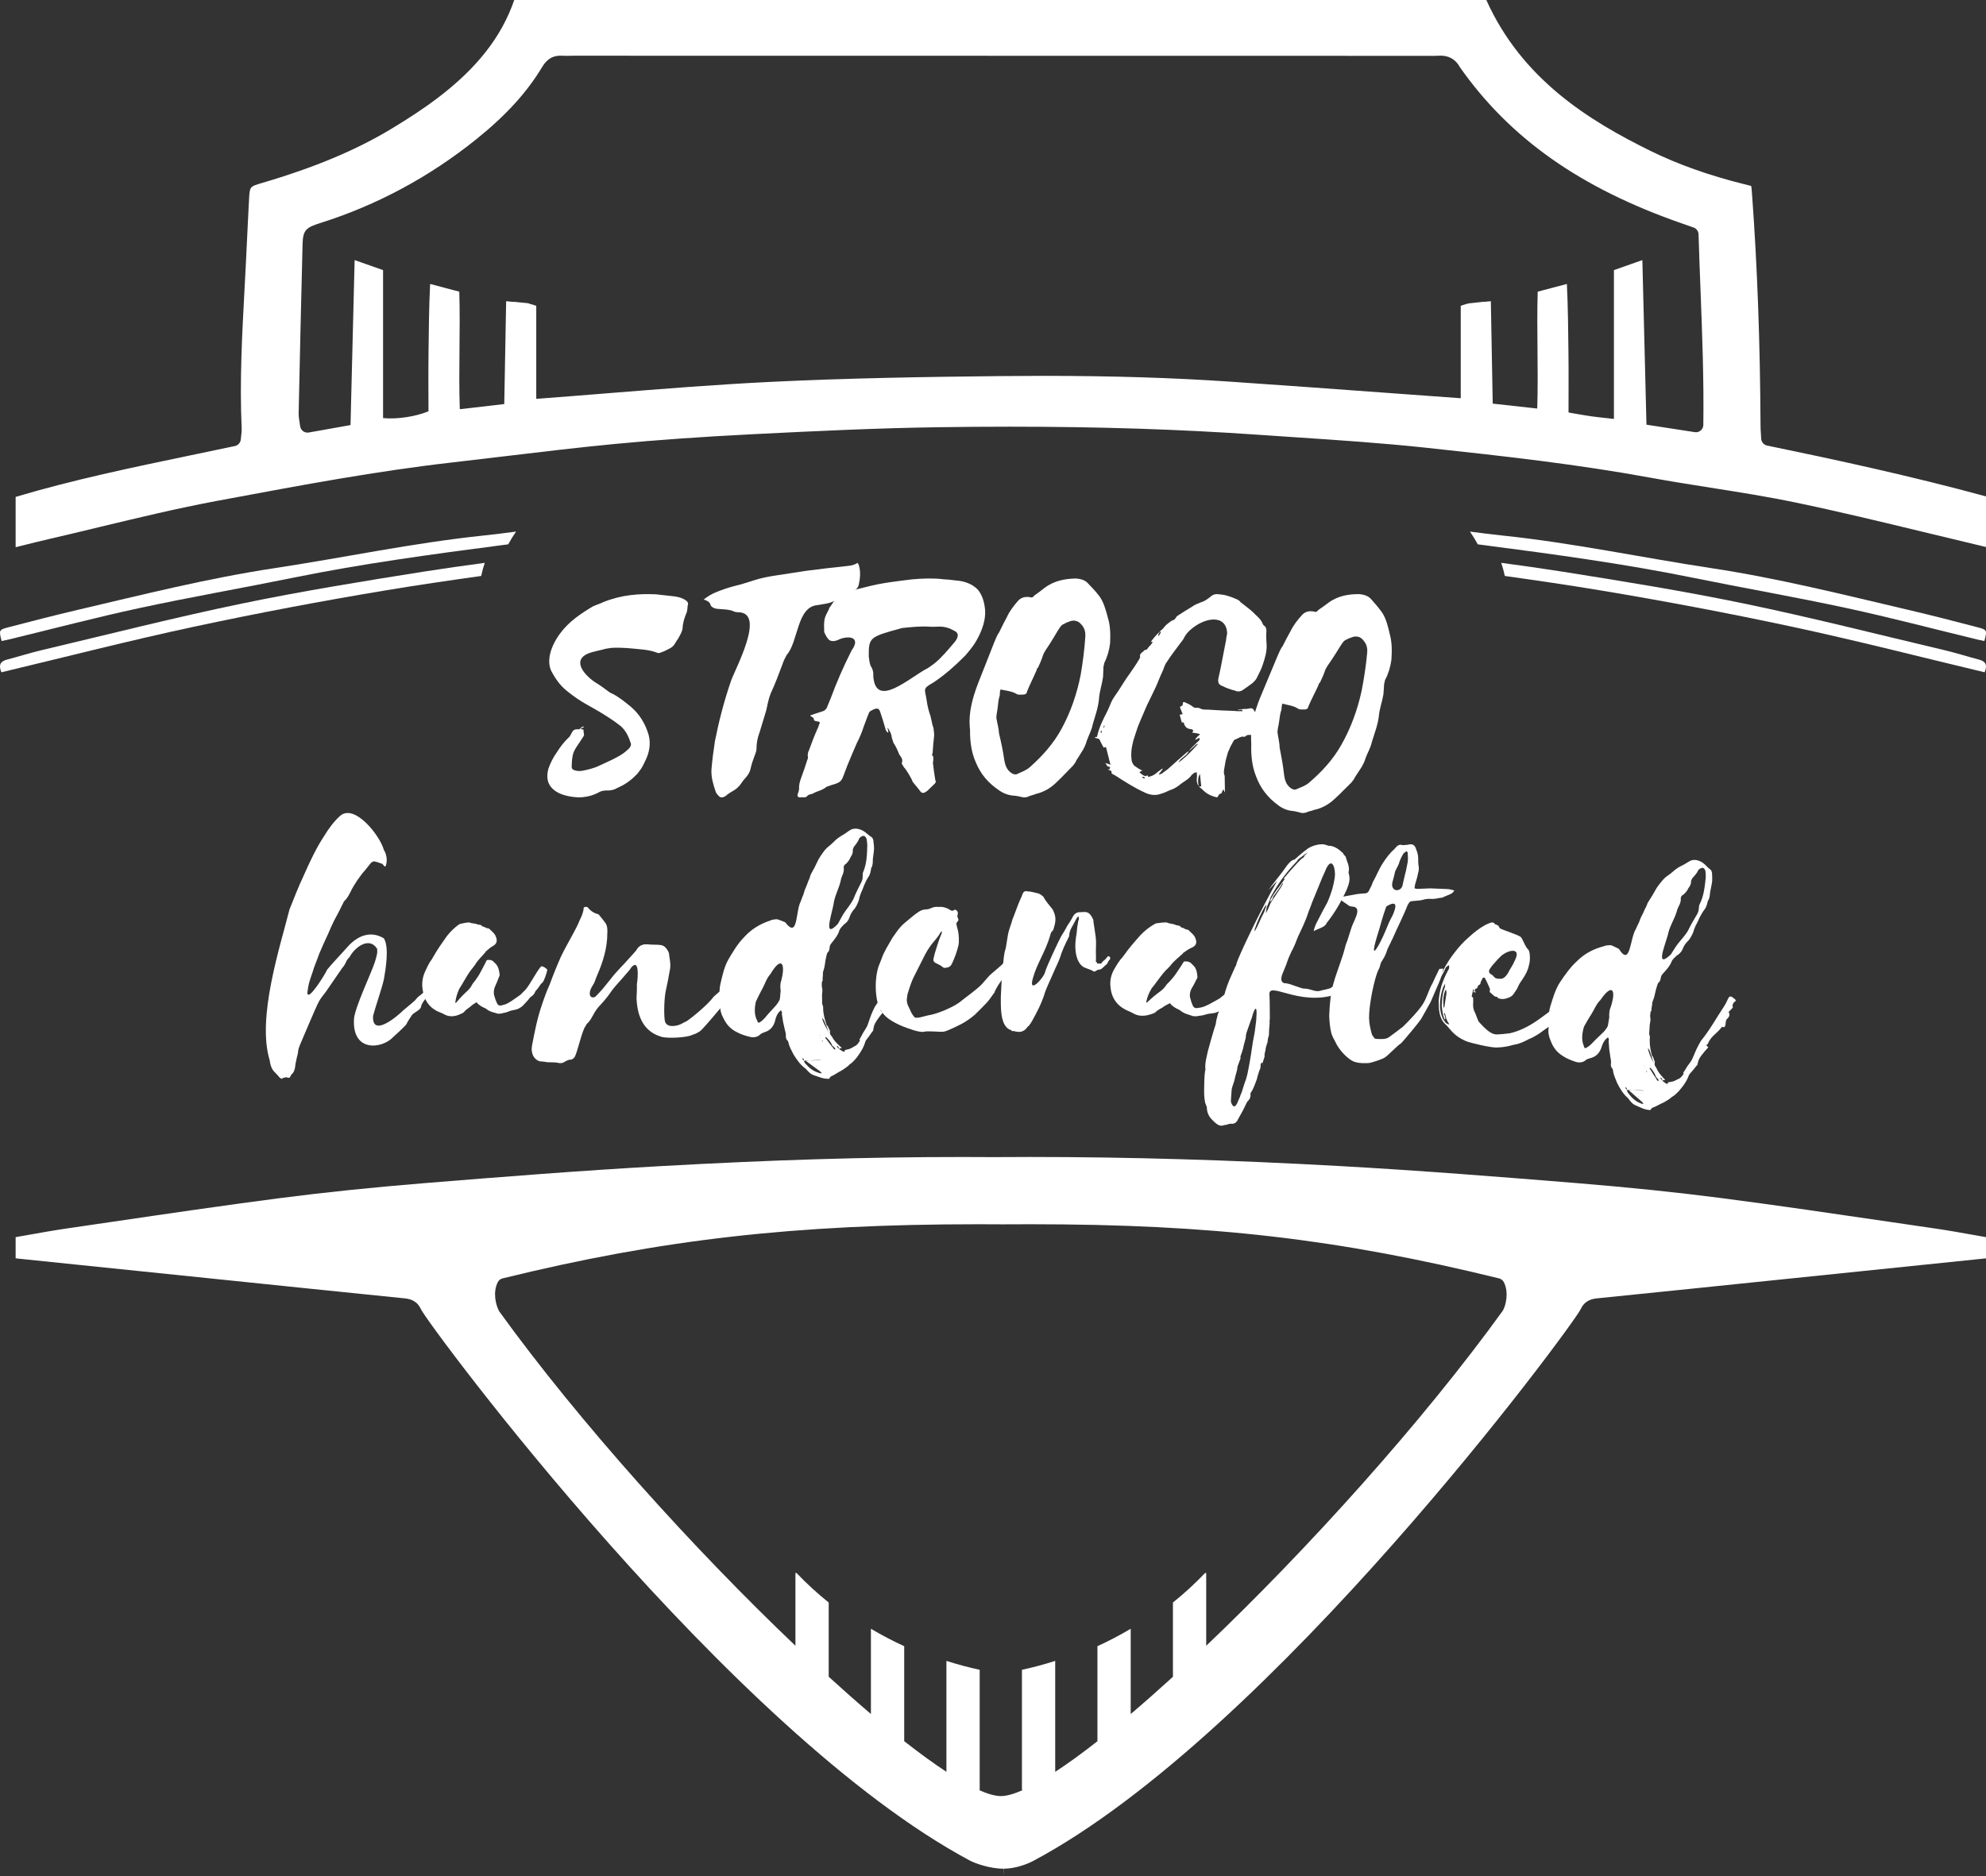 <?xml version="1.0" encoding="UTF-8"?>
<svg viewBox="0 0 127 120" version="1.1" xmlns="http://www.w3.org/2000/svg" xmlns:xlink="http://www.w3.org/1999/xlink">
    <rect x="0" y="0" width="127" height="120" fill="#333333" stroke="none"/>
    <!-- Generator: Sketch 46.2 (44496) - http://www.bohemiancoding.com/sketch -->
    <title>logo</title>
    <desc>Created with Sketch.</desc>
    <defs></defs>
    <g id="Page-1" stroke="none" stroke-width="1" fill="none" fill-rule="evenodd">
        <g id="Desktop" transform="translate(-391, -27)" fill="#FFFFFF">
            <g id="#1" transform="translate(0, -4)">
                <g id="top_header" transform="translate(391, 31)">
                    <g id="logo">
                        <g>
                            <path d="M22.273,60.507 C22.961,59.774 23.76,59.546 24.548,60.016 C24.901,60.579 24.661,61.986 24.557,62.595 C24.451,63.135 23.986,64.46 23.857,64.978 C23.771,66.422 25.474,64.94 25.788,64.622 C25.809,64.597 26.547,64.001 26.566,63.954 C26.793,63.64 27.011,63.629 27.235,63.292 C27.42,63.004 27.531,62.58 27.782,62.334 C28.118,62.016 28.005,62.415 27.845,62.75 C27.559,63.182 27.519,63.277 27.3,63.73 C27.199,63.92 26.949,64.166 26.917,64.423 C26.859,64.613 26.452,64.774 26.348,64.917 C26.225,65.111 26.082,65.303 25.983,65.518 C25.9,65.639 25.208,66.278 25.145,66.328 C24.458,67.084 22.48,67.349 22.64,65.134 C22.735,64.339 23.732,62.266 23.963,61.557 C24.02,61.391 24.057,61.251 24.094,61.086 C24.132,60.968 24.126,60.828 24.12,60.69 C23.6,59.857 22.65,60.627 22.35,61.223 C22.287,61.272 22.182,61.394 22.124,61.536 C22.065,61.679 21.983,61.8 21.879,61.921 C21.633,62.282 21.079,63.078 20.834,63.439 C20.69,63.632 20.523,63.827 20.402,64.042 C20.22,64.354 19.314,66.539 19.175,66.848 C19.116,66.99 19.077,67.108 19.062,67.272 C19.048,67.412 19.01,67.53 18.973,67.672 C18.957,67.811 18.899,67.977 18.885,68.14 C18.872,68.35 18.796,68.61 18.649,68.711 C18.607,68.759 18.589,68.83 18.527,68.926 C18.483,68.928 18.462,68.929 18.396,68.932 C18.327,68.867 18.221,68.919 18.112,68.947 C17.939,68.98 18.158,68.992 18.006,69 C17.962,69.002 17.937,68.933 17.87,68.914 C17.799,68.801 17.686,68.713 17.593,68.602 C17.412,68.449 17.289,68.177 17.251,67.831 C16.405,65.11 17.921,60.524 18.512,58.17 C18.806,57.434 19.08,56.724 19.418,56.009 C19.814,55.106 20.233,54.224 20.724,53.478 C21.029,52.974 21.359,52.539 21.737,52.194 C22.661,51.355 24.31,53.455 24.55,54.37 C24.69,54.574 24.796,54.985 24.681,55.34 C24.604,55.553 24.549,55.3 24.414,55.237 C24.326,55.22 24.282,55.198 24.237,55.177 C24.149,55.158 24.059,55.116 23.97,55.099 C23.86,55.081 23.754,55.132 23.651,55.277 C23.546,55.399 23.465,55.52 23.361,55.641 C23.048,55.982 22.618,56.609 22.419,57.037 C22.299,57.276 22.178,57.492 22.01,57.639 C21.947,57.713 21.931,57.83 21.869,57.902 C21.71,58.258 21.528,58.571 21.367,58.88 C21.227,59.167 21.108,59.429 20.99,59.714 C20.791,60.142 20.592,60.57 20.415,60.999 C20.28,61.399 20.101,61.781 19.988,62.181 C19.777,62.82 19.734,62.846 19.655,63.501 C19.684,64.103 20.803,62.303 20.921,62.017 C21.21,61.653 21.983,60.847 22.273,60.507" id="Fill-1"></path>
                            <path d="M35,62.02 C34.984,62.183 34.791,62.753 34.687,62.85 C34.624,62.876 34.604,62.948 34.562,62.972 C34.481,63.093 34.42,63.189 34.338,63.287 C34.296,63.334 34.234,63.384 34.216,63.454 C34.156,63.597 34.073,63.67 33.968,63.746 C33.926,63.77 33.884,63.795 33.865,63.843 C33.743,64.012 33.576,64.159 33.454,64.304 C33.33,64.426 33.204,64.501 33.056,64.555 C32.865,64.61 32.695,64.617 32.526,64.694 C32.379,64.77 32.208,64.777 32.039,64.829 C31.974,64.832 31.91,64.835 31.847,64.838 C31.587,64.756 31.329,64.72 31.109,64.541 C31.087,64.519 31.043,64.497 31,64.476 C30.804,64.39 30.608,64.282 30.473,64.101 C30.305,64.201 30.159,64.3 30.035,64.422 C29.952,64.472 29.889,64.522 29.806,64.596 C29.785,64.596 29.764,64.62 29.764,64.62 C29.643,64.812 29.472,64.842 29.304,64.919 C29.008,65.026 28.709,65.038 28.426,64.886 C28.317,64.821 28.207,64.779 28.1,64.737 C27.471,64.482 27.111,63.983 27.022,63.261 C26.966,62.889 27.019,62.537 27.156,62.204 C27.295,61.894 27.434,61.584 27.638,61.32 C27.637,61.296 27.659,61.272 27.679,61.248 C27.941,60.768 28.267,60.311 28.573,59.878 C28.799,59.587 29.046,59.343 29.36,59.121 C29.402,59.095 29.486,59.069 29.55,59.066 C29.678,59.038 29.805,59.008 29.955,59.003 L30.018,59 C30.148,59.065 30.32,59.057 30.471,59.098 C30.515,59.12 30.558,59.141 30.601,59.139 C30.708,59.159 30.793,59.155 30.84,59.247 C30.862,59.269 30.883,59.268 30.883,59.268 C30.99,59.264 31.079,59.377 31.186,59.372 C31.229,59.37 31.273,59.391 31.295,59.415 C31.428,59.549 31.582,59.66 31.672,59.82 C31.696,59.889 31.719,59.935 31.744,60.004 C31.793,60.211 31.755,60.354 31.567,60.479 C31.378,60.581 31.212,60.726 31.046,60.874 L31.047,60.897 C30.821,61.165 30.551,61.409 30.369,61.72 C30.288,61.84 30.206,61.938 30.124,62.035 C29.94,62.276 29.799,62.539 29.637,62.802 C29.576,62.921 29.496,63.042 29.435,63.138 C29.393,63.187 29.374,63.235 29.353,63.282 C29.235,63.543 29.158,63.804 29.124,64.063 C29.104,64.087 29.126,64.11 29.128,64.156 C29.17,64.13 29.191,64.107 29.211,64.082 C29.416,63.84 29.643,63.597 29.891,63.376 C30.016,63.254 30.119,63.133 30.198,62.966 C30.239,62.894 30.3,62.822 30.362,62.749 C30.485,62.581 30.607,62.412 30.707,62.22 C30.848,61.958 30.989,61.695 31.129,61.408 C31.32,61.377 31.47,61.394 31.604,61.552 C31.649,61.597 31.693,61.642 31.737,61.687 C31.894,61.891 31.924,62.123 31.953,62.356 C31.955,62.403 31.935,62.427 31.914,62.475 C31.836,62.689 31.737,62.925 31.638,63.14 C31.579,63.307 31.564,63.47 31.591,63.633 C31.639,63.819 31.711,64.026 31.803,64.208 C31.849,64.277 31.913,64.321 31.999,64.318 C32.148,64.287 32.297,64.258 32.443,64.182 C32.57,64.108 32.717,64.032 32.842,63.932 C32.988,63.832 33.134,63.733 33.301,63.609 C33.404,63.488 33.529,63.39 33.631,63.269 C33.899,62.954 34.299,62.165 34.566,61.851 C34.587,61.827 34.608,61.826 34.629,61.801 C34.779,61.819 34.889,61.908 35,62.02" id="Fill-3"></path>
                            <path d="M39.948,62.398 C39.654,62.759 39.267,63.125 39.022,63.509 C38.82,63.798 38.571,64.088 38.322,64.353 C38.164,64.523 38.053,64.692 37.941,64.907 C37.83,65.1 37.741,65.267 37.628,65.388 C37.537,65.461 37.47,65.558 37.448,65.629 C37.222,65.871 36.911,67.391 36.731,67.633 C36.618,67.754 36.549,67.779 36.434,67.782 C36.34,67.785 36.248,67.835 36.111,67.908 C35.997,68.006 35.811,68.011 35.741,67.989 C35.484,67.926 35.229,67.956 34.973,67.938 C34.809,67.895 34.646,67.899 34.507,67.88 C34.155,67.77 33.936,67.397 34.017,66.9 C34.181,66.045 34.345,65.165 34.649,64.284 C34.8,63.83 34.952,63.401 35.151,62.97 C35.368,62.375 35.609,61.778 35.873,61.18 C36.116,60.677 36.406,60.174 36.65,59.718 C36.805,59.43 36.961,59.143 37.07,58.856 C37.18,58.641 37.269,58.426 37.309,58.212 C37.307,58.141 37.33,58.117 37.328,58.046 C37.443,57.973 37.56,57.994 37.608,58.062 C37.775,58.27 37.988,58.408 38.246,58.471 C38.27,58.47 38.34,58.54 38.364,58.587 C38.484,58.725 38.604,58.887 38.725,59.05 C38.846,59.236 38.851,59.473 38.835,59.732 C38.834,60.608 38.576,61.488 38.181,62.396 C38.005,62.802 38.097,62.729 37.851,63.114 C37.561,63.617 37.777,63.919 38.075,63.746 C38.529,63.285 38.573,63.214 39.001,62.681 C39.519,62.007 39.77,61.834 40.267,61.255 C40.381,61.134 40.561,60.941 40.697,60.771 C40.808,60.556 40.967,60.457 41.176,60.404 C41.268,60.402 41.338,60.4 41.408,60.399 C41.711,60.438 41.99,60.407 42.269,60.447 C42.48,60.489 42.599,60.628 42.696,60.79 C42.769,60.907 42.795,61 42.797,61.143 C42.853,61.495 42.906,61.754 42.822,62.111 C42.741,62.561 42.7,62.823 42.596,63.274 C42.469,63.774 42.449,64.815 42.506,65.238 C42.566,65.804 43.328,65.619 43.558,65.494 C43.672,65.445 43.764,65.371 43.902,65.321 C44.337,65.026 45.293,64.221 45.607,63.787 C45.674,63.691 46.381,63.13 46.47,63.009 C46.649,62.72 46.645,62.555 46.825,62.291 C46.87,62.218 46.869,62.171 46.959,62.075 C46.96,62.122 46.96,62.169 46.985,62.192 C47.012,62.333 46.967,62.428 46.995,62.57 C46.999,62.735 47.017,62.545 46.951,62.713 C46.884,62.809 46.863,62.905 46.867,63.022 C46.846,63.141 46.802,63.26 46.736,63.38 C46.534,63.692 46.315,64.194 46.111,64.436 C45.93,64.653 45.051,65.693 44.846,65.887 C44.756,65.984 44.617,66.034 44.502,66.108 C44.434,66.133 44.342,66.161 44.226,66.209 C43.905,66.361 42.674,66.439 42.277,66.308 C41.269,66.002 40.761,65.189 40.704,63.844 C40.719,63.536 40.736,63.252 40.728,62.945 C40.809,62.446 40.873,61.31 40.376,61.867 C40.264,62.059 40.083,62.229 39.948,62.398" id="Fill-5"></path>
                            <path d="M54.031,58.312 C54.211,58.062 54.413,57.811 54.568,57.516 C54.723,57.13 54.901,56.767 55.102,56.382 C55.147,56.269 55.167,56.178 55.166,56.042 C55.165,55.952 55.163,55.839 55.208,55.749 C55.43,55.227 55.446,54.639 55.461,54.053 C55.46,53.917 55.435,53.782 55.411,53.646 C55.317,53.445 55.227,53.424 55.067,53.515 C55.023,53.561 54.955,53.585 54.933,53.652 C54.866,53.857 54.709,54.016 54.598,54.175 C54.575,54.244 54.53,54.312 54.531,54.38 C54.556,54.537 54.49,54.674 54.4,54.81 C54.334,54.991 54.221,55.127 54.109,55.241 C53.996,55.312 53.951,55.379 53.952,55.492 C53.976,55.627 53.955,55.74 53.911,55.877 C53.845,56.035 53.778,56.194 53.757,56.353 C53.627,56.895 53.359,57.327 53.297,57.869 C53.147,58.616 52.639,60.089 53.585,59.085 C53.741,58.813 53.852,58.563 54.031,58.312 L54.031,58.312 Z M53.406,67.055 C53.382,67.01 53.29,66.943 53.222,66.876 C53.152,66.696 53.036,66.54 52.874,66.383 C52.851,66.362 52.851,66.317 52.759,66.363 C52.945,66.586 53.084,66.811 53.269,67.011 C53.269,67.079 53.338,67.1 53.407,67.144 C53.406,67.099 53.406,67.077 53.406,67.055 L53.406,67.055 Z M52.96,65.999 C52.983,65.999 52.983,65.999 53.006,65.998 C52.983,65.976 52.983,65.954 52.959,65.931 C52.913,65.774 52.865,65.662 52.794,65.504 C52.725,65.369 52.723,65.234 52.563,65.101 C52.634,65.393 52.774,65.64 52.914,65.864 C52.914,65.887 52.915,65.932 52.959,65.931 C52.983,65.954 52.983,65.976 52.96,65.999 L52.96,65.999 Z M52.58,66.545 L52.557,66.569 C52.58,66.59 52.58,66.59 52.581,66.613 L52.627,66.613 C52.626,66.59 52.58,66.568 52.58,66.545 L52.58,66.545 Z M52.487,66.411 L52.487,66.388 L52.464,66.411 L52.487,66.411 Z M52.417,66.231 L52.371,66.232 C52.44,66.253 52.44,66.253 52.44,66.276 L52.44,66.253 L52.417,66.231 Z M52.19,68.22 L52.213,68.242 C52.19,68.22 52.212,68.22 52.212,68.22 L52.212,68.197 C52.212,68.197 52.189,68.197 52.19,68.22 L52.19,68.22 Z M51.411,67.845 C51.387,67.823 51.411,67.778 51.41,67.755 C51.386,67.733 51.364,67.71 51.341,67.689 L51.295,67.711 C51.295,67.734 51.318,67.756 51.365,67.778 C51.365,67.801 51.387,67.823 51.387,67.823 C51.434,67.89 51.434,67.936 51.481,68.002 C51.735,68.294 51.988,68.515 52.377,68.623 C52.399,68.647 52.468,68.646 52.559,68.645 C52.49,68.578 52.467,68.533 52.397,68.488 C52.122,68.289 51.823,68.066 51.547,67.866 C51.501,67.844 52.526,67.765 52.504,67.81 L51.411,67.845 Z M48.759,63.227 C48.714,63.295 48.693,63.363 48.648,63.431 C48.535,63.636 48.448,63.839 48.336,64.067 C48.25,64.474 48.209,64.903 48.443,65.329 C48.443,65.374 48.489,65.396 48.512,65.419 C48.693,65.349 48.805,65.212 48.918,65.098 C49.098,64.871 49.322,64.642 49.525,64.413 C49.66,64.277 49.772,64.118 49.861,63.936 C49.86,63.89 49.882,63.845 49.882,63.8 C49.903,63.641 49.901,63.507 49.922,63.349 C49.897,63.191 49.896,63.034 49.916,62.874 C50.289,61.606 49.964,61.113 49.271,62.296 C49.024,62.569 48.937,62.886 48.759,63.227 L48.759,63.227 Z M54.725,66.881 C54.77,66.836 54.838,66.789 54.883,66.722 C55.152,66.357 54.815,66.7 55.06,66.313 C55.149,66.131 55.238,65.972 55.349,65.813 C55.574,65.473 55.548,65.178 55.948,64.384 C56.486,63.634 56.841,62.839 57.288,62.067 C57.555,61.589 57.459,61.252 57.898,61.562 C58.172,61.763 57.807,61.654 57.812,62.06 C57.972,62.058 57.543,62.47 57.588,62.425 C57.727,62.602 57.638,62.739 57.547,62.853 C57.344,62.991 57.601,63.507 57.235,63.398 C56.944,63.854 56.649,63.969 56.45,64.424 C56.364,64.786 56.155,64.472 56.454,64.762 L56.252,65.012 C55.848,65.559 55.895,65.604 55.83,65.942 C55.786,65.967 55.762,65.989 55.762,66.011 C55.65,66.171 55.561,66.307 55.449,66.444 C55.382,66.513 55.337,66.603 55.315,66.694 C55.249,66.898 55.16,67.08 55.048,67.261 C54.959,67.397 54.869,67.534 54.78,67.648 C54.645,67.808 54.51,67.967 54.33,68.082 C54.217,68.219 54.012,68.334 53.855,68.449 C53.583,68.587 53.38,68.747 53.109,68.865 C53.085,68.887 53.064,68.954 53.019,69 C52.814,69.003 52.632,68.982 52.403,68.895 C51.944,68.719 51.923,68.81 51.531,68.363 C51.186,68.119 50.954,67.782 50.746,67.446 C50.629,67.199 50.466,66.953 50.416,66.66 C50.394,66.615 50.393,66.571 50.347,66.548 C50.255,66.436 50.254,66.37 50.252,66.234 C50.273,66.076 50.18,65.895 50.156,65.716 C50.108,65.513 50.059,65.31 50.035,65.086 C50.009,64.972 49.986,64.838 50.007,64.724 C49.984,64.68 49.937,64.657 49.937,64.612 C49.892,64.657 49.847,64.704 49.802,64.749 C49.69,64.885 49.624,65.045 49.58,65.226 C49.493,65.633 49.268,65.907 48.883,66.023 C48.77,66.071 48.679,66.094 48.589,66.186 C48.453,66.323 48.204,66.371 47.999,66.328 C47.724,66.263 47.404,66.176 47.129,66.021 C46.716,65.823 46.44,65.51 46.253,65.107 C46.113,64.86 46.042,64.59 46.061,64.319 C46.059,64.229 46.037,64.16 46.013,64.072 C46.011,63.981 45.987,63.89 46.009,63.823 C46.006,63.529 46.003,63.213 46.067,62.942 C46.197,62.398 46.304,61.856 46.573,61.379 C46.863,60.878 47.176,60.355 47.603,59.922 C48.031,59.444 48.597,59.097 49.231,58.888 C49.345,58.818 49.504,58.816 49.64,58.792 C49.71,58.792 49.754,58.814 49.823,58.836 C49.96,58.879 50.098,58.945 50.212,58.988 C51.046,60.085 50.864,58.304 51.199,57.669 C51.243,57.577 51.265,57.464 51.309,57.373 C51.376,57.237 51.419,57.079 51.463,56.921 C51.552,56.716 51.64,56.513 51.707,56.308 C51.774,56.194 51.795,56.081 51.839,55.945 C52.018,55.628 52.195,55.287 52.351,54.947 C52.508,54.696 52.665,54.446 52.867,54.241 C53.07,54.081 53.273,53.897 53.453,53.714 C53.521,53.646 53.634,53.578 53.724,53.508 C53.928,53.393 54.108,53.278 54.289,53.141 C54.56,52.934 54.879,52.976 55.177,53.13 C55.383,53.241 55.522,53.42 55.752,53.552 C55.797,53.597 55.822,53.665 55.845,53.732 C55.871,53.98 55.919,54.228 55.877,54.476 C55.856,54.634 55.835,54.794 55.814,54.974 C55.816,55.154 55.819,55.357 55.707,55.539 C55.684,55.585 55.709,55.63 55.685,55.675 C55.665,55.81 55.621,55.946 55.553,56.06 C55.441,56.219 55.352,56.402 55.265,56.605 C55.197,56.787 55.131,56.967 55.043,57.149 C54.999,57.286 54.954,57.399 54.934,57.534 C54.867,57.738 54.779,57.943 54.666,58.102 C54.487,58.285 54.376,58.49 54.309,58.715 C54.243,58.897 54.108,59.034 53.973,59.126 C53.86,59.24 53.748,59.354 53.681,59.491 C53.594,59.807 53.369,60.08 53.166,60.331 C52.987,60.559 53.102,60.625 52.991,60.852 C52.9,60.921 52.878,61.012 52.857,61.103 C52.814,61.284 52.77,61.487 52.751,61.668 C52.729,61.849 52.685,62.007 52.62,62.211 C52.643,62.347 52.6,62.482 52.602,62.64 C52.626,62.684 52.602,62.754 52.558,62.798 C52.56,62.912 52.538,63.025 52.562,63.137 C52.609,63.294 52.589,63.452 52.567,63.588 C52.57,63.792 52.572,63.972 52.574,64.175 C52.575,64.22 52.575,64.242 52.598,64.266 C52.669,64.401 52.625,64.536 52.648,64.671 C52.675,64.986 52.77,65.28 52.864,65.571 C52.956,65.638 52.98,65.705 53.004,65.796 C53.049,65.862 53.096,65.952 53.075,65.997 C53.053,66.132 53.122,66.222 53.193,66.29 C53.355,66.604 53.585,66.805 53.838,67.027 C53.77,67.051 53.702,67.029 53.657,67.096 C53.634,67.053 53.655,66.983 53.587,66.939 C53.587,66.917 53.564,66.895 53.495,66.94 C53.588,67.007 53.61,67.03 53.657,67.096 C53.771,67.164 53.863,67.253 54.001,67.274 C54.001,67.252 54.022,67.182 54.046,67.16 L54.022,67.16 C54.477,67.088 54.498,66.975 54.725,66.881 L54.725,66.881 Z" id="Fill-7"></path>
                            <path d="M64.474,62.135 C64.331,62.317 64.188,62.522 64.044,62.705 C63.876,62.933 63.733,63.162 63.613,63.412 C63.613,63.435 63.613,63.481 63.59,63.481 C63.422,63.708 63.279,63.937 63.112,64.12 C62.848,64.393 62.61,64.643 62.346,64.895 C62.084,65.122 61.82,65.305 61.534,65.465 C61.366,65.557 60.506,65.99 60.315,65.99 C60.1,66.013 59.31,65.922 59.096,65.99 C58.76,66.058 58.044,65.762 57.732,65.648 C57.398,65.511 57.088,65.351 56.8,65.145 C56.347,64.803 56.108,64.324 56.036,63.662 C55.988,63.275 55.988,62.887 56.036,62.5 C56.061,62.272 56.108,62.043 56.18,61.815 C56.251,61.656 56.299,61.496 56.37,61.336 C56.538,60.834 56.825,60.424 57.064,59.991 C57.136,59.899 57.184,59.807 57.255,59.718 C57.446,59.443 57.638,59.192 57.876,59.01 C58.164,58.782 58.426,58.531 58.737,58.325 C58.904,58.212 59.072,58.166 59.24,58.166 C59.31,58.166 59.383,58.143 59.454,58.12 C59.645,58.028 59.836,57.983 60.004,58.006 C60.028,58.028 60.028,58.028 60.028,58.006 C60.315,57.983 60.577,58.074 60.816,58.234 C60.84,58.234 60.864,58.257 60.888,58.257 C60.912,58.257 60.936,58.257 60.96,58.234 C61.032,58.188 61.08,58.166 61.152,58.212 C61.223,58.28 61.271,58.347 61.248,58.461 C61.2,58.577 61.223,58.667 61.271,58.759 C61.295,58.782 61.271,58.826 61.295,58.85 C61.248,58.918 61.2,58.986 61.152,59.055 C61.175,59.192 61.2,59.328 61.248,59.466 C61.295,59.672 61.318,59.899 61.318,60.105 C61.318,60.219 61.318,60.332 61.295,60.447 C61.2,60.857 61.056,61.245 60.888,61.61 C60.816,61.769 60.721,61.861 60.577,61.883 C60.53,61.883 60.482,61.907 60.434,61.907 C60.363,61.907 60.315,61.883 60.29,61.861 C60.172,61.747 60.004,61.679 59.86,61.61 C59.836,61.587 59.812,61.587 59.788,61.565 C59.718,61.519 59.67,61.45 59.693,61.336 C59.718,61.222 59.741,61.108 59.765,61.017 C59.908,60.561 60.028,60.127 60.22,59.694 C60.22,59.672 60.22,59.626 60.243,59.557 C60.195,59.602 60.172,59.602 60.148,59.626 C60.004,59.921 59.765,60.15 59.574,60.401 C59.383,60.652 59.215,60.926 59.072,61.222 C58.88,61.61 58.69,61.975 58.498,62.362 C58.307,62.705 58.188,63.093 58.068,63.481 C58.021,63.595 58.021,63.708 57.996,63.845 C57.972,64.005 57.996,64.164 58.068,64.324 C58.14,64.462 58.212,64.622 58.282,64.781 C58.33,64.872 58.403,64.963 58.474,65.055 C58.594,65.191 59.192,64.963 59.358,64.941 C59.884,64.872 61.007,64.416 61.462,64.028 C61.82,63.731 62.49,63.275 62.801,62.933 C62.919,62.796 63.04,62.66 63.16,62.522 C63.374,62.248 64.044,61.792 64.259,61.496 C64.378,61.336 64.761,61.132 64.879,60.972 C64.952,60.88 64.879,61.29 65,61.222 C64.952,61.427 64.618,61.975 64.474,62.135" id="Fill-9"></path>
                            <path d="M66.833,62.166 C66.925,61.814 67.712,60.149 67.868,59.869 C68.001,59.658 68.136,59.447 68.249,59.213 C68.381,59.026 68.516,58.816 68.606,58.627 C68.695,58.464 68.828,58.37 68.96,58.349 C69.115,58.351 69.246,58.328 69.379,58.33 C69.642,58.333 69.794,58.547 69.923,58.855 C69.923,58.878 69.923,58.902 69.922,58.95 C69.964,59.256 70.027,59.586 70.066,59.917 C70.108,60.223 70.083,60.552 70.079,60.86 C70.078,61.071 70.098,61.284 70.074,61.496 C70.184,61.568 70.16,61.662 70.183,61.639 C70.226,61.592 70.379,61.665 70.425,61.617 C70.447,61.571 70.491,61.548 70.514,61.501 C70.602,61.432 70.692,61.361 70.78,61.244 C70.848,61.128 70.913,61.129 71,61.248 C71,61.317 70.976,61.389 70.911,61.434 C70.888,61.458 70.866,61.505 70.844,61.552 C70.82,61.622 70.775,61.692 70.709,61.715 C70.688,61.738 70.665,61.762 70.643,61.785 C70.62,61.809 70.576,61.832 70.576,61.855 C70.554,61.878 70.533,61.878 70.509,61.901 C70.421,61.995 70.355,62.018 70.267,62.017 C70.245,62.017 70.157,62.039 70.067,62.108 C70.001,62.155 69.936,62.154 69.892,62.106 C69.739,62.011 69.585,61.985 69.432,61.913 C69.168,61.84 68.973,61.578 68.866,61.247 C68.738,60.821 68.743,60.35 68.813,59.903 C68.859,59.691 68.861,59.503 68.885,59.314 C68.909,59.173 68.931,59.032 68.956,58.891 C69,58.797 69.001,58.727 68.979,58.632 C68.958,58.631 68.914,58.608 68.913,58.655 C68.891,58.678 68.848,58.725 68.824,58.771 C68.734,58.959 68.623,59.146 68.511,59.358 C68.443,59.475 68.398,59.616 68.375,59.78 C68.395,59.875 68.329,59.945 68.306,60.014 C68.105,60.413 67.924,60.788 67.789,61.234 C67.676,61.563 67.519,61.845 67.383,62.173 C67.18,62.665 66.934,63.11 66.775,63.627 C66.73,63.791 66.64,63.98 66.572,64.167 C66.527,64.308 65.965,65.432 65.833,65.549 C65.833,65.596 65.765,65.62 65.721,65.666 C65.453,66.063 65.145,66.037 64.795,65.938 C64.75,65.985 64.706,65.937 64.663,65.89 C64.312,65.792 64.14,65.436 64.056,64.964 C63.993,64.563 63.998,64.138 64.002,63.738 C64.03,63.125 64.058,62.513 64.108,61.9 C64.225,61.219 64.136,61.264 64.318,60.631 C64.482,59.712 64.392,59.853 64.709,58.938 C64.733,58.773 64.821,58.657 64.867,58.492 C65.025,58.07 65.161,57.694 65.341,57.319 C65.432,57.013 65.521,56.967 65.74,57.017 C65.894,57.018 66.091,57.068 66.289,57.117 C66.421,57.142 66.551,57.192 66.726,57.358 C66.878,57.665 67.095,57.88 67.313,58.165 C67.507,58.545 67.548,58.829 67.412,59.274 C67.297,59.744 67.256,59.39 67.142,59.884 C66.846,60.871 66.31,61.641 66.06,62.535 C65.718,63.662 66.741,62.566 66.833,62.166" id="Fill-11"></path>
                            <path d="M80,62.363 C79.972,62.527 79.722,63.088 79.599,63.18 C79.528,63.201 79.502,63.271 79.454,63.294 C79.355,63.41 79.282,63.503 79.184,63.595 C79.135,63.641 79.062,63.687 79.038,63.757 C78.962,63.896 78.865,63.965 78.743,64.033 C78.696,64.056 78.647,64.078 78.622,64.125 C78.475,64.286 78.28,64.424 78.135,64.563 C77.989,64.678 77.843,64.744 77.676,64.789 C77.459,64.831 77.267,64.827 77.074,64.894 C76.906,64.962 76.714,64.958 76.522,65 C76.449,64.999 76.378,64.997 76.306,64.996 C76.021,64.896 75.735,64.843 75.5,64.65 C75.476,64.626 75.429,64.601 75.382,64.576 C75.168,64.479 74.955,64.356 74.816,64.165 C74.623,64.255 74.453,64.346 74.308,64.461 C74.211,64.506 74.138,64.551 74.041,64.62 C74.017,64.62 73.992,64.643 73.992,64.643 C73.845,64.828 73.654,64.848 73.459,64.913 C73.123,65.001 72.788,64.994 72.481,64.823 C72.363,64.75 72.244,64.7 72.126,64.651 C71.438,64.355 71.066,63.828 71.01,63.097 C70.97,62.719 71.049,62.368 71.224,62.042 C71.398,61.739 71.572,61.436 71.816,61.182 C71.817,61.159 71.841,61.135 71.866,61.113 C72.186,60.648 72.579,60.208 72.947,59.792 C73.216,59.516 73.507,59.285 73.871,59.081 C73.92,59.059 74.016,59.037 74.087,59.039 C74.231,59.018 74.376,58.997 74.543,59 C74.567,59.001 74.59,59.001 74.614,59.002 C74.757,59.076 74.948,59.08 75.115,59.13 C75.162,59.154 75.209,59.179 75.257,59.18 C75.377,59.206 75.472,59.208 75.518,59.303 C75.541,59.327 75.565,59.327 75.565,59.327 C75.685,59.33 75.778,59.449 75.897,59.452 C75.945,59.453 75.992,59.478 76.016,59.502 C76.156,59.646 76.321,59.767 76.414,59.934 C76.436,60.005 76.459,60.053 76.482,60.124 C76.525,60.337 76.474,60.477 76.256,60.591 C76.039,60.68 75.845,60.818 75.65,60.955 L75.65,60.978 C75.381,61.232 75.065,61.461 74.843,61.762 C74.745,61.879 74.648,61.97 74.549,62.063 C74.33,62.295 74.157,62.55 73.959,62.804 C73.886,62.921 73.788,63.036 73.714,63.13 C73.665,63.175 73.639,63.223 73.615,63.268 C73.465,63.524 73.365,63.781 73.311,64.04 C73.288,64.062 73.31,64.087 73.309,64.134 C73.358,64.111 73.382,64.088 73.407,64.065 C73.651,63.834 73.92,63.604 74.21,63.399 C74.356,63.284 74.479,63.168 74.577,63.006 C74.627,62.936 74.7,62.867 74.773,62.798 C74.921,62.636 75.068,62.474 75.192,62.289 C75.364,62.033 75.537,61.777 75.711,61.498 C75.927,61.478 76.094,61.505 76.233,61.674 C76.28,61.721 76.327,61.769 76.374,61.817 C76.536,62.033 76.556,62.268 76.574,62.505 C76.573,62.551 76.549,62.575 76.524,62.622 C76.424,62.832 76.299,63.065 76.175,63.274 C76.101,63.437 76.072,63.601 76.094,63.767 C76.138,63.956 76.204,64.17 76.296,64.36 C76.342,64.432 76.413,64.481 76.509,64.482 C76.676,64.462 76.844,64.441 77.013,64.375 C77.159,64.308 77.328,64.239 77.473,64.149 C77.642,64.058 77.812,63.967 78.006,63.853 C78.128,63.738 78.274,63.646 78.396,63.532 C78.713,63.232 79.208,62.466 79.526,62.166 C79.55,62.142 79.574,62.143 79.597,62.119 C79.766,62.147 79.882,62.243 80,62.363" id="Fill-13"></path>
                            <path d="M82.017,56.472 C81.966,56.609 81.475,57.286 81.427,57.331 C81.4,57.445 81.348,57.605 81.228,57.671 C81.231,57.578 81.256,57.533 81.256,57.533 C81.482,57.079 81.847,56.674 82.141,56.245 C82.074,56.151 82.121,56.153 82.121,56.153 C82.536,55.658 82.9,55.253 83.214,54.94 C83.262,54.895 83.405,54.853 83.409,54.739 C83.481,54.672 83.481,54.672 83.626,54.515 C83.435,54.647 83.387,54.669 83.266,54.78 C83.146,54.869 83.028,54.911 82.928,55.094 C82.323,55.72 81.759,56.442 81.261,57.371 C81.181,57.669 81.108,57.76 81.032,57.965 C80.956,58.124 81,58.195 80.95,58.332 L80.948,58.4 C81.095,58.175 81.172,57.945 81.248,57.764 C81.398,57.514 81.938,56.746 82.038,56.542 L82.017,56.472 Z M80.915,57.937 C80.667,58.346 80.416,58.892 80.234,59.44 C80.232,59.509 80.23,59.556 80.23,59.577 C80.428,59.261 80.556,58.896 80.706,58.6 C80.83,58.397 80.908,58.169 80.987,57.894 C80.987,57.894 80.94,57.916 80.915,57.937 L80.915,57.937 Z M79.978,65.293 C79.901,65.498 79.824,65.726 79.745,65.954 C79.694,66.091 79.666,66.229 79.661,66.391 C79.607,66.62 79.531,66.825 79.5,67.031 C79.448,67.214 79.395,67.397 79.319,67.58 C79.361,67.743 79.265,67.809 79.237,67.946 C79.21,68.038 79.16,68.128 79.133,68.244 C79.126,68.45 79.051,68.61 78.997,68.838 C78.97,68.953 78.942,69.114 78.891,69.251 C78.839,69.41 78.763,69.593 78.757,69.754 C78.749,69.984 78.719,70.215 78.713,70.399 C78.71,70.467 78.733,70.515 78.753,70.586 C78.974,71.053 79.157,70.46 79.206,70.344 C79.359,70.027 79.259,70.184 79.41,69.844 C79.49,69.569 79.594,69.25 79.696,68.975 C79.748,68.792 79.804,68.564 79.832,68.38 C79.944,67.83 80.034,67.209 80.123,66.612 C80.263,65.902 80.236,66.016 80.33,65.281 C80.444,63.899 80.135,64.744 80.054,65.087 L79.978,65.293 Z M84.26,58.895 C84.461,58.486 84.685,58.077 84.885,57.715 C85.112,57.191 85.268,56.711 85.359,56.091 C85.42,55.631 85.213,54.747 84.813,55.543 C84.71,55.817 84.561,56.089 84.459,56.364 C84.281,56.796 84.102,57.252 83.9,57.729 C83.847,57.913 83.746,58.118 83.668,58.346 C83.487,58.917 83.236,59.417 83.01,59.895 C82.883,60.213 82.753,60.579 82.58,60.874 C82.228,61.624 82.426,61.307 82.096,62.081 C81.97,62.355 81.791,62.787 82.141,62.89 C82.423,62.853 83.23,63.27 83.443,63.231 C83.793,63.241 84.116,63.459 84.4,63.376 C84.542,63.333 84.66,63.313 84.753,63.294 C85.393,63.106 84.751,63.363 85.348,63.035 C85.629,63.044 86.179,61.954 86.484,61.986 C87.531,61.487 86.813,62.665 85.854,63.351 C85.757,63.417 85.497,63.548 85.401,63.613 C83.032,64.372 81.069,62.696 81.179,63.645 C81.208,64.176 81.193,64.684 81.202,65.146 C81.198,65.261 81.171,65.353 81.192,65.445 C81.16,65.721 81.153,65.929 81.143,66.229 C81.092,66.365 81.064,66.525 81.06,66.641 C81.007,66.824 80.932,66.983 80.926,67.168 C80.899,67.282 80.848,67.419 80.867,67.581 C80.815,67.741 80.762,67.878 80.733,68.084 L80.709,68.083 C80.734,68.038 80.735,68.015 80.759,67.993 C80.76,67.947 80.713,67.946 80.712,67.969 C80.689,67.968 80.664,68.013 80.641,68.012 C80.617,68.036 80.616,68.08 80.615,68.104 C80.611,68.243 80.607,68.358 80.533,68.471 C80.48,68.654 80.404,68.859 80.375,69.02 C80.246,69.361 80.143,69.682 79.971,69.907 C79.969,69.976 79.968,70.022 79.966,70.068 C79.96,70.253 79.864,70.365 79.766,70.455 C79.741,70.5 79.716,70.544 79.692,70.591 C79.515,70.977 79.366,71.249 79.167,71.59 C79.091,71.772 78.971,71.86 78.83,71.879 C78.737,71.854 78.618,71.896 78.548,71.894 C78.501,71.892 78.499,71.961 78.43,71.937 C78.359,71.957 78.289,71.954 78.24,71.977 C78.074,72.04 77.89,71.965 77.753,71.846 C77.684,71.798 77.548,71.655 77.457,71.56 C77.298,71.393 77.166,71.113 77.176,70.814 C77.132,70.719 77.111,70.626 77.068,70.533 C77.006,70.254 76.993,69.93 77.003,69.608 C77.014,69.285 77.002,68.893 77.063,68.479 C77.063,68.479 77.087,68.457 77.087,68.434 C77.03,68.017 77.159,67.628 77.244,67.216 C77.403,66.643 77.562,66.049 77.744,65.501 C77.773,65.34 77.777,65.224 77.827,65.087 C77.856,64.95 77.882,64.835 77.932,64.745 C77.937,64.606 78.01,64.494 78.062,64.357 C78.063,64.31 78.088,64.242 78.113,64.174 C78.216,63.9 78.294,63.671 78.35,63.42 C78.531,62.848 78.581,62.757 78.935,61.961 C78.962,61.846 79.058,61.78 79.062,61.665 C79.169,61.207 80.625,58.183 81.669,56.346 C81.718,56.279 81.086,56.974 81.135,56.906 C81.21,56.771 81.918,55.892 82.016,55.756 C82.411,55.17 82.58,55.014 82.79,54.972 C82.96,54.817 83.347,54.482 83.562,54.327 C83.852,54.083 84.49,53.918 84.79,54.042 C84.883,54.068 84.976,54.117 85.07,54.098 C85.42,54.154 85.67,54.37 85.899,54.585 C85.897,54.654 85.989,54.702 86.056,54.797 C86.117,55.099 86.34,55.406 86.234,55.817 C86.363,56.214 86.283,56.489 86.13,56.875 C85.777,57.649 85.38,58.353 84.843,59.028 C84.792,59.164 84.671,59.253 84.529,59.319 C84.362,59.406 84.196,59.447 84.005,59.557 C84.061,59.281 84.161,59.076 84.26,58.895 L84.26,58.895 Z" id="Fill-15"></path>
                            <path d="M89.833,55.992 C89.858,55.903 89.884,55.792 89.91,55.681 C89.939,55.504 89.989,55.327 90.017,55.149 C90.047,54.949 90.034,54.747 90.019,54.546 C90.001,54.456 89.938,54.43 89.892,54.473 C89.804,54.537 89.737,54.579 89.69,54.689 C89.595,54.863 89.502,55.06 89.45,55.259 C89.426,55.326 89.38,55.391 89.356,55.457 C89.31,55.545 89.263,55.631 89.215,55.741 C89.163,55.964 89.11,56.207 89.036,56.449 C88.927,57.027 89.531,57.075 89.676,56.678 C89.729,56.456 89.779,56.235 89.833,55.992 M89.062,58.53 C89.301,57.982 89.383,57.538 88.651,57.977 C88.385,58.704 88.278,59.214 88.056,59.898 C87.508,61.73 88.254,60.375 88.589,59.561 C88.757,59.144 88.852,58.924 89.062,58.53 M92.282,61.975 C92.279,62.108 92.213,62.106 92.231,62.219 C92.248,62.308 91.985,62.946 91.939,63.034 C91.795,63.385 91.63,63.736 91.485,64.088 C91.276,64.483 91.067,64.831 90.858,65.203 C90.765,65.355 89.697,66.651 89.584,66.736 C89.297,66.926 88.798,67.486 88.532,67.654 C88.354,67.758 87.696,67.977 87.544,67.992 C87.263,68.004 86.959,68.013 86.701,67.936 C86.251,67.85 85.608,67.13 85.41,66.674 C85.309,66.469 85.187,66.284 85.13,66.058 C85.055,65.764 85.008,65.293 85,64.958 C85.074,63.083 85.301,62.823 85.89,61.037 C85.939,60.882 85.965,60.748 86.015,60.595 C86.043,60.439 86.114,60.285 86.162,60.154 C86.237,59.911 86.311,59.668 86.385,59.447 C86.512,58.961 87.108,58.136 86.593,58.002 C86.442,57.974 86.312,57.991 86.187,57.874 C86.061,57.779 85.934,57.707 85.807,57.611 C85.767,57.565 85.703,57.519 85.686,57.405 C85.73,57.385 85.774,57.364 85.796,57.365 C86.101,57.311 86.385,57.256 86.69,57.202 C86.885,57.165 87.103,57.152 87.32,57.139 C87.407,57.12 87.496,57.079 87.543,56.969 C87.615,56.793 87.73,56.642 87.78,56.442 C88.012,56.027 88.182,55.587 88.435,55.195 C88.665,54.846 88.894,54.543 89.186,54.287 C89.231,54.222 89.299,54.158 89.344,54.115 C89.433,54.052 89.521,54.011 89.628,54.038 C89.756,54.087 89.889,54.025 90.04,54.032 C90.061,54.033 90.061,54.033 90.084,54.012 C90.39,53.957 90.492,54.096 90.569,54.344 C90.668,54.573 90.702,54.798 90.692,55.065 C90.687,55.2 90.703,55.312 90.722,55.424 C90.739,55.515 90.736,55.627 90.709,55.737 C90.683,55.848 90.657,55.959 90.63,56.091 C90.58,56.268 90.529,56.445 90.479,56.622 C90.477,56.689 90.475,56.734 90.451,56.8 C90.514,56.847 90.579,56.849 90.665,56.853 C90.926,56.842 91.207,56.831 91.468,56.82 C91.835,56.836 92.224,56.851 92.591,56.867 C92.722,56.872 92.849,56.923 93,56.951 C92.954,57.016 92.931,57.06 92.908,57.081 C92.862,57.124 92.797,57.165 92.752,57.186 C92.598,57.246 92.422,57.329 92.269,57.39 C92.268,57.412 92.245,57.411 92.245,57.411 C92.007,57.424 91.742,57.524 91.485,57.491 C91.333,57.484 91.181,57.501 91.028,57.54 C90.94,57.581 90.832,57.576 90.744,57.595 C90.571,57.609 90.418,57.626 90.245,57.641 C90.158,57.659 90.111,57.724 90.065,57.812 C90.043,57.834 90.042,57.856 90.019,57.878 C89.73,58.625 89.356,59.325 89.045,60.05 C89,60.138 88.953,60.226 88.928,60.292 C88.812,60.51 88.717,60.707 88.643,60.95 C88.57,61.149 88.454,61.344 88.339,61.519 C88.246,61.672 88.26,61.873 88.147,62.025 C87.887,62.574 87.539,64.258 87.548,65.109 C87.557,65.467 87.63,65.805 87.725,66.145 C87.764,66.258 87.848,66.329 87.909,66.42 C87.93,66.421 87.951,66.444 87.995,66.446 C88.189,66.455 88.577,66.493 88.776,66.367 C88.91,66.284 89.58,65.775 89.714,65.669 C90.05,65.348 90.818,64.552 91.052,64.115 C91.262,63.743 91.389,63.256 91.597,62.908 C91.693,62.688 91.928,62.206 92.046,61.965 C92.153,61.991 92.307,61.909 92.282,61.975" id="Fill-17"></path>
                            <path d="M95.465,61.71 C95.415,61.775 95.339,61.862 95.287,61.95 C95.186,62.104 95.203,62.217 95.317,62.291 C95.384,62.34 95.477,62.39 95.52,62.46 C95.653,62.624 95.84,62.611 96.029,62.598 C96.197,62.561 96.323,62.408 96.424,62.255 C96.609,61.88 96.706,61.816 96.867,61.439 C97.288,60.6 96.528,60.765 96.16,61.019 C95.893,61.188 95.69,61.472 95.465,61.71 M94.049,64.018 C94.047,64.04 94.047,64.04 94.046,64.063 C94.047,64.04 94.047,64.04 94.049,64.018 M92.413,63.372 C92.275,63.727 92.281,64.066 92.31,64.408 C92.308,64.43 92.333,64.432 92.355,64.456 C92.391,64.208 92.428,63.984 92.463,63.759 C92.494,63.602 92.526,63.445 92.463,63.305 C92.438,63.328 92.414,63.349 92.413,63.372 M92.337,64.817 C92.356,64.886 92.377,64.932 92.397,65.001 C92.393,65.069 92.461,65.117 92.41,65.205 C92.388,65.182 92.364,65.181 92.365,65.158 C92.26,64.927 92.228,64.63 92.197,64.335 C92.175,64.311 92.199,64.29 92.2,64.267 C92.219,63.928 92.235,63.612 92.347,63.277 C92.374,63.212 92.401,63.144 92.405,63.076 C92.407,63.032 92.408,63.01 92.413,62.919 C92.336,63.051 92.283,63.139 92.255,63.228 C92.225,63.34 92.198,63.428 92.169,63.541 C92.043,64.123 92.038,64.667 92.27,65.154 C92.312,65.246 92.381,65.317 92.445,65.411 C92.49,65.458 92.535,65.483 92.605,65.509 C92.604,65.532 92.629,65.51 92.676,65.513 C92.611,65.395 92.545,65.303 92.504,65.188 C92.441,65.048 92.448,64.912 92.385,64.796 C92.361,64.795 92.337,64.817 92.337,64.817 M94.673,62.894 C94.67,62.938 94.621,62.982 94.573,63.002 C94.549,63.023 94.5,63.044 94.496,63.111 C94.468,63.201 94.443,63.221 94.372,63.242 C94.324,63.261 94.323,63.284 94.292,63.419 C94.34,63.421 94.363,63.421 94.385,63.446 L94.384,63.468 C94.337,63.466 94.289,63.463 94.22,63.46 C94.246,63.393 94.25,63.326 94.252,63.28 L94.205,63.278 C94.174,63.435 94.143,63.592 94.11,63.749 C94.156,63.774 94.178,63.798 94.201,63.798 C94.217,63.958 94.209,64.093 94.201,64.252 C94.192,64.409 94.232,64.548 94.273,64.663 C94.339,64.756 94.5,65.263 94.566,65.356 C94.878,65.688 95.256,66.115 95.63,66.156 C95.745,66.184 96.432,66.105 96.551,66.088 C97.122,65.958 97.678,65.69 98.214,65.332 C98.628,65.057 99.022,64.737 99.438,64.44 C99.462,64.419 99.487,64.398 99.512,64.377 C99.662,64.226 99.809,64.096 99.958,63.945 C100.229,63.71 100.478,63.473 100.705,63.189 C100.781,63.08 100.857,62.971 101,62.932 C100.943,63.133 100.885,63.311 100.783,63.487 C100.756,63.554 100.706,63.62 100.655,63.663 C100.507,63.814 100.382,63.943 100.279,64.119 C100.203,64.206 100.105,64.292 100.03,64.379 C100.005,64.4 99.979,64.444 99.928,64.509 C100,64.491 100.048,64.47 100.12,64.451 C100.09,64.586 99.97,64.603 99.941,64.714 C99.964,64.738 99.962,64.76 100.007,64.785 C99.931,64.895 99.858,64.958 99.758,65.045 C99.613,65.151 99.464,65.279 99.339,65.409 C99.116,65.625 98.872,65.795 98.627,65.963 C98.506,66.047 98.407,66.133 98.287,66.196 C98.189,66.259 98.093,66.299 97.995,66.362 C97.851,66.423 97.706,66.484 97.561,66.567 C97.319,66.691 97.055,66.791 96.794,66.824 C96.723,66.843 96.651,66.862 96.579,66.882 C96.293,66.958 96.009,66.989 95.726,66.998 C95.395,67.027 94.023,66.711 93.725,66.583 C92.92,66.227 92.776,65.835 92.418,65.5 C92.282,65.38 92.175,65.193 92.114,65.01 C92.012,64.71 92.006,64.393 92,64.054 C92.037,63.353 92.261,62.685 92.599,62.067 C92.677,61.935 92.677,61.935 92.664,61.731 C92.543,61.794 92.471,61.835 92.416,61.969 C92.336,62.168 92.231,62.344 92.103,62.541 C92.115,62.338 92.216,62.207 92.294,62.052 C92.503,61.655 92.734,61.282 93.013,60.932 C93.291,60.562 93.59,60.237 93.936,59.937 C94.281,59.614 94.649,59.338 95.037,59.13 C95.133,59.09 95.205,59.072 95.277,59.03 C95.397,58.99 95.516,58.973 95.58,59.089 C95.648,59.16 95.742,59.143 95.786,59.19 C95.855,59.238 95.874,59.33 95.918,59.378 C96.147,59.502 97.027,59.771 97.231,59.917 C97.298,59.966 97.34,60.058 97.383,60.151 C97.49,60.36 97.571,60.591 97.728,60.734 C97.773,60.782 97.791,60.873 97.811,60.942 C97.844,61.215 97.855,61.465 97.768,61.755 C97.704,62.069 97.548,62.355 97.369,62.618 C97.268,62.772 97.167,62.902 97.086,63.08 C97.032,63.236 96.93,63.366 96.828,63.52 C96.725,63.696 96.555,63.801 96.388,63.838 C96.243,63.899 96.078,63.914 95.939,63.884 C95.869,63.858 95.797,63.877 95.755,63.784 C95.756,63.762 95.733,63.761 95.733,63.761 C95.544,63.774 95.438,63.566 95.3,63.491 C95.278,63.466 95.258,63.397 95.259,63.376 C95.311,63.287 95.267,63.24 95.247,63.171 C95.162,62.986 95.079,62.778 94.972,62.591 C94.951,62.522 94.882,62.496 94.809,62.561 C94.779,62.672 94.68,62.758 94.673,62.894" id="Fill-19"></path>
                            <path d="M107.344,60.305 C107.539,60.067 107.758,59.829 107.934,59.544 C108.116,59.167 108.319,58.815 108.546,58.441 C108.598,58.33 108.626,58.241 108.636,58.103 C108.641,58.012 108.648,57.898 108.699,57.811 C108.957,57.302 109.017,56.711 109.078,56.121 C109.087,55.984 109.073,55.847 109.059,55.708 C108.982,55.497 108.894,55.468 108.73,55.549 C108.683,55.592 108.614,55.611 108.588,55.677 C108.507,55.878 108.339,56.026 108.216,56.179 C108.19,56.245 108.14,56.311 108.136,56.38 C108.149,56.54 108.072,56.672 107.973,56.803 C107.894,56.981 107.773,57.11 107.654,57.217 C107.537,57.278 107.487,57.342 107.48,57.457 C107.494,57.595 107.464,57.707 107.41,57.841 C107.333,57.996 107.255,58.15 107.222,58.308 C107.053,58.846 106.756,59.261 106.653,59.803 C106.447,60.544 105.837,61.99 106.844,61.05 C107.019,60.787 107.148,60.544 107.344,60.305 L107.344,60.305 Z M106.061,69.068 C106.041,69.021 105.956,68.947 105.893,68.875 C105.838,68.689 105.735,68.522 105.589,68.352 C105.567,68.328 105.569,68.282 105.478,68.322 C105.643,68.561 105.763,68.798 105.93,69.015 C105.925,69.083 105.991,69.11 106.056,69.16 C106.059,69.114 106.06,69.092 106.061,69.068 L106.061,69.068 Z M105.703,67.97 C105.725,67.972 105.725,67.972 105.748,67.973 C105.726,67.95 105.728,67.926 105.707,67.903 C105.672,67.74 105.635,67.624 105.577,67.46 C105.518,67.319 105.527,67.182 105.379,67.035 C105.428,67.335 105.546,67.595 105.667,67.832 C105.666,67.854 105.663,67.9 105.707,67.903 C105.728,67.926 105.726,67.95 105.703,67.97 L105.703,67.97 Z M105.285,68.493 L105.262,68.513 C105.283,68.538 105.283,68.538 105.282,68.561 C105.282,68.561 105.304,68.562 105.326,68.564 C105.328,68.541 105.285,68.515 105.285,68.493 L105.285,68.493 Z M105.205,68.349 L105.206,68.327 L105.182,68.348 L105.205,68.349 Z M105.149,68.163 L105.105,68.16 C105.17,68.188 105.17,68.188 105.168,68.21 L105.17,68.188 L105.149,68.163 Z M104.773,70.151 L104.795,70.174 C104.773,70.151 104.796,70.153 104.796,70.153 L104.797,70.129 C104.797,70.129 104.775,70.127 104.773,70.151 L104.773,70.151 Z M104.034,69.713 C104.013,69.689 104.038,69.644 104.04,69.622 C104.02,69.598 103.997,69.574 103.977,69.549 L103.931,69.569 C103.929,69.592 103.95,69.616 103.995,69.642 C103.993,69.665 104.013,69.689 104.013,69.689 C104.054,69.76 104.051,69.805 104.092,69.877 C104.32,70.19 104.553,70.433 104.927,70.572 C104.949,70.596 105.016,70.601 105.105,70.606 C105.042,70.534 105.024,70.486 104.958,70.437 C104.702,70.214 104.425,69.967 104.168,69.745 C104.124,69.719 105.14,69.717 105.115,69.761 L104.034,69.713 Z M101.772,64.855 C101.723,64.921 101.696,64.988 101.647,65.052 C101.52,65.25 101.418,65.449 101.291,65.67 C101.175,66.073 101.103,66.502 101.3,66.95 C101.297,66.996 101.34,67.022 101.361,67.046 C101.545,66.989 101.667,66.86 101.786,66.754 C101.981,66.539 102.219,66.325 102.436,66.11 C102.58,65.983 102.703,65.831 102.804,65.654 C102.807,65.608 102.832,65.565 102.835,65.519 C102.868,65.362 102.876,65.225 102.91,65.067 C102.897,64.906 102.908,64.747 102.94,64.589 C103.403,63.339 103.12,62.817 102.348,63.955 C102.084,64.213 101.974,64.526 101.772,64.855 L101.772,64.855 Z M107.375,68.995 C107.423,68.952 107.493,68.911 107.543,68.846 C107.836,68.499 107.478,68.819 107.749,68.448 C107.85,68.271 107.95,68.118 108.073,67.965 C108.32,67.639 108.316,67.342 108.771,66.572 C109.359,65.855 109.77,65.082 110.268,64.338 C110.569,63.877 110.5,63.53 110.907,63.876 C111.164,64.1 110.811,63.962 110.785,64.372 C110.942,64.382 110.49,64.764 110.537,64.721 C110.66,64.913 110.562,65.043 110.465,65.151 C110.253,65.275 110.468,65.814 110.115,65.676 C109.794,66.112 109.494,66.208 109.262,66.65 C109.15,67.008 108.968,66.676 109.241,66.991 L109.023,67.229 C108.584,67.749 108.625,67.797 108.536,68.133 C108.489,68.153 108.466,68.175 108.464,68.197 C108.342,68.349 108.244,68.48 108.123,68.61 C108.05,68.673 108,68.762 107.971,68.852 C107.891,69.052 107.789,69.227 107.665,69.403 C107.566,69.533 107.468,69.664 107.371,69.772 C107.226,69.922 107.081,70.074 106.893,70.175 C106.772,70.305 106.563,70.404 106.399,70.509 C106.12,70.627 105.907,70.773 105.631,70.869 C105.606,70.891 105.58,70.958 105.532,71 C105.33,70.987 105.152,70.952 104.932,70.847 C104.494,70.635 104.466,70.725 104.114,70.244 C103.792,69.971 103.589,69.615 103.408,69.261 C103.313,69.003 103.171,68.741 103.145,68.443 C103.125,68.396 103.128,68.35 103.085,68.325 C103.002,68.206 103.007,68.137 103.015,68 C103.048,67.842 102.969,67.654 102.959,67.471 C102.927,67.263 102.895,67.055 102.887,66.826 C102.871,66.71 102.859,66.573 102.887,66.46 C102.869,66.414 102.825,66.387 102.829,66.342 C102.781,66.384 102.732,66.427 102.684,66.469 C102.563,66.599 102.485,66.754 102.429,66.933 C102.313,67.337 102.07,67.596 101.681,67.684 C101.566,67.722 101.474,67.739 101.379,67.825 C101.235,67.953 100.986,67.982 100.786,67.923 C100.52,67.837 100.212,67.724 99.952,67.549 C99.56,67.317 99.311,66.98 99.158,66.559 C99.039,66.299 98.989,66.022 99.029,65.751 C99.035,65.659 99.017,65.59 99,65.496 C99.006,65.405 98.989,65.314 99.016,65.245 C99.035,64.951 99.056,64.632 99.141,64.363 C99.309,63.825 99.457,63.286 99.757,62.826 C100.081,62.344 100.43,61.841 100.884,61.436 C101.342,60.986 101.926,60.682 102.568,60.519 C102.684,60.457 102.842,60.467 102.979,60.453 C103.045,60.457 103.09,60.484 103.155,60.511 C103.287,60.565 103.418,60.643 103.527,60.695 C104.265,61.864 104.223,60.054 104.6,59.439 C104.651,59.351 104.681,59.239 104.732,59.15 C104.808,59.019 104.863,58.863 104.918,58.706 C105.021,58.507 105.124,58.308 105.205,58.107 C105.279,57.998 105.31,57.886 105.363,57.752 C105.563,57.445 105.764,57.115 105.944,56.785 C106.117,56.545 106.29,56.304 106.505,56.112 C106.718,55.966 106.932,55.798 107.123,55.627 C107.195,55.564 107.312,55.502 107.405,55.44 C107.615,55.338 107.803,55.237 107.992,55.112 C108.275,54.925 108.586,54.991 108.868,55.17 C109.063,55.297 109.186,55.489 109.402,55.639 C109.444,55.688 109.462,55.758 109.481,55.827 C109.488,56.079 109.516,56.332 109.454,56.58 C109.422,56.738 109.389,56.896 109.356,57.076 C109.343,57.259 109.33,57.463 109.207,57.639 C109.181,57.683 109.201,57.729 109.175,57.773 C109.144,57.908 109.09,58.043 109.016,58.152 C108.893,58.303 108.792,58.48 108.689,58.678 C108.61,58.857 108.531,59.033 108.43,59.211 C108.375,59.345 108.324,59.455 108.292,59.59 C108.211,59.791 108.108,59.99 107.986,60.141 C107.795,60.312 107.669,60.51 107.587,60.732 C107.508,60.911 107.364,61.038 107.223,61.12 C107.104,61.227 106.985,61.334 106.909,61.466 C106.799,61.779 106.556,62.036 106.338,62.274 C106.143,62.49 106.251,62.566 106.124,62.786 C106.031,62.847 106.002,62.938 105.974,63.028 C105.917,63.207 105.859,63.409 105.825,63.59 C105.791,63.77 105.735,63.926 105.655,64.127 C105.669,64.265 105.615,64.398 105.604,64.558 C105.624,64.605 105.598,64.672 105.55,64.714 C105.543,64.828 105.513,64.94 105.528,65.056 C105.563,65.218 105.53,65.376 105.499,65.512 C105.486,65.716 105.474,65.898 105.461,66.103 C105.458,66.148 105.457,66.172 105.478,66.195 C105.537,66.337 105.483,66.47 105.496,66.609 C105.498,66.929 105.569,67.231 105.64,67.532 C105.725,67.606 105.745,67.677 105.76,67.768 C105.802,67.84 105.84,67.934 105.815,67.978 C105.784,68.113 105.846,68.208 105.909,68.282 C106.045,68.611 106.257,68.83 106.49,69.074 C106.421,69.093 106.356,69.065 106.306,69.131 C106.286,69.084 106.314,69.017 106.248,68.967 C106.25,68.943 106.229,68.92 106.16,68.961 C106.244,69.035 106.266,69.059 106.306,69.131 C106.414,69.207 106.498,69.303 106.631,69.335 C106.633,69.312 106.659,69.246 106.683,69.224 L106.661,69.223 C107.116,69.183 107.144,69.071 107.375,68.995 L107.375,68.995 Z" id="Fill-21"></path>
                            <path d="M38.962,44.267 C39.021,44.304 39.081,44.342 39.14,44.361 C39.597,44.586 39.956,44.893 40.337,45.2 C40.878,45.662 41.266,46.267 41.482,47.016 C41.615,47.529 41.554,48.107 41.239,48.713 C41.147,48.915 41.036,49.137 40.885,49.321 C40.829,49.402 40.735,49.525 40.639,49.606 C40.279,49.976 39.877,50.226 39.432,50.419 C39.221,50.544 38.987,50.57 38.771,50.558 C38.596,50.563 38.44,50.587 38.268,50.691 C38.114,50.776 37.978,50.82 37.805,50.885 C37.397,50.996 37.047,51.027 36.693,50.977 C36.165,50.914 35.653,50.769 35.31,50.422 C35.008,50.113 34.918,49.698 35.078,49.135 C35.204,48.794 35.371,48.451 35.615,48.106 C35.821,47.781 36.064,47.456 36.369,47.168 C36.427,47.127 36.463,47.046 36.5,46.986 C36.648,46.682 36.724,46.621 37.019,46.652 C37.135,46.608 37.208,46.428 37.365,46.482 C37.288,46.524 37.23,46.566 37.115,46.629 C37.213,46.646 37.272,46.664 37.312,46.663 C37.315,46.762 37.317,46.841 37.34,46.94 C37.36,46.999 37.344,47.059 37.286,47.141 C37.174,47.303 37.081,47.464 36.95,47.648 C36.762,47.912 36.632,48.155 36.602,48.454 C36.567,48.634 36.572,48.793 36.558,48.993 C36.543,49.132 36.604,49.23 36.742,49.265 C36.9,49.32 37.096,49.334 37.29,49.289 C37.639,49.218 38.008,49.129 38.355,48.959 C38.701,48.79 39.068,48.639 39.414,48.45 C39.665,48.323 39.934,48.156 40.161,47.93 C40.333,47.785 40.387,47.624 40.325,47.507 C40.175,47.055 39.989,46.663 39.608,46.375 C38.99,45.897 38.275,45.48 37.56,45.084 C37.123,44.839 36.724,44.572 36.344,44.265 C35.905,43.939 35.581,43.513 35.333,43.062 C34.862,42.321 35.242,41.275 35.845,40.481 C36.39,39.749 37.138,39.249 37.906,38.789 C38.137,38.682 38.37,38.616 38.582,38.51 C39.761,38.037 40.871,37.965 41.946,38.013 C42.281,38.042 42.594,38.093 42.927,38.122 C43.279,38.152 43.614,38.22 43.873,38.412 C43.972,38.489 44.034,38.567 43.98,38.728 C43.962,38.768 43.963,38.827 43.965,38.867 C43.947,38.967 43.951,39.066 43.914,39.166 C43.768,39.509 43.661,39.85 43.65,40.189 C43.635,40.329 43.544,40.53 43.45,40.692 C43.377,40.854 43.263,40.976 43.189,41.117 C43.114,41.259 43.02,41.361 42.885,41.445 C42.674,41.55 42.5,41.656 42.288,41.721 C42.173,41.784 42.056,41.787 41.976,41.731 C41.68,41.62 41.365,41.57 41.052,41.539 C40.425,41.478 39.798,41.398 39.115,41.438 C38.92,41.464 38.707,41.49 38.513,41.555 C38.28,41.601 38.067,41.667 37.853,41.714 C36.458,42.113 37.307,43.123 38.026,43.618 C38.344,43.808 38.663,44.037 38.962,44.267" id="Fill-23"></path>
                            <path d="M45.744,37.897 C46.159,37.723 46.554,37.592 46.97,37.481 C47.366,37.391 47.76,37.26 48.176,37.129 C48.634,36.976 49.112,36.884 49.571,36.814 C50.238,36.72 50.884,36.605 51.53,36.512 C52.427,36.392 53.323,36.295 54.22,36.197 C54.43,36.173 54.616,36.148 54.844,36 C54.887,36.061 54.908,36.123 54.932,36.184 C55.042,36.577 55.008,36.994 54.909,37.432 C54.87,37.557 54.789,37.682 54.644,37.748 C54.438,37.876 54.23,38.003 54.002,38.131 C53.754,38.261 53.484,38.369 53.215,38.498 C52.903,38.628 52.611,38.633 52.298,38.701 C50.941,38.787 51.064,41.047 50.305,41.892 C50.224,42.059 50.122,42.227 50.063,42.414 C49.823,43.062 49.583,43.711 49.281,44.36 C49.14,44.715 49.083,45.069 49.006,45.403 C48.986,45.507 48.946,45.591 48.927,45.674 C48.828,46.007 48.729,46.342 48.63,46.655 C48.57,46.823 48.531,46.99 48.471,47.157 C48.412,47.407 48.375,47.636 48.379,47.865 C48.381,48.009 48.321,48.177 48.261,48.324 C48.161,48.595 48.061,48.867 48.004,49.137 C47.966,49.346 47.863,49.534 47.699,49.725 C47.597,49.829 47.495,49.956 47.413,50.082 C47.251,50.334 47.044,50.504 46.796,50.633 C46.692,50.696 46.589,50.761 46.506,50.824 C46.342,50.993 46.113,51.06 45.986,50.937 C45.9,50.856 45.815,50.753 45.771,50.651 C45.618,50.196 45.464,49.721 45.497,49.2 C45.55,48.597 45.623,48.014 45.717,47.411 C45.968,46.139 46.301,44.845 46.739,43.571 C46.977,42.84 49.045,39.108 47.165,39.161 C47.082,39.141 46.977,39.143 46.914,39.102 C46.704,39.002 46.452,38.986 46.223,38.969 C46.055,38.951 45.866,38.954 45.72,38.914 C45.614,38.874 45.488,38.814 45.445,38.711 C45.399,38.504 45.23,38.424 45,38.345 C45.267,38.132 45.495,38.004 45.744,37.897" id="Fill-25"></path>
                            <path d="M59.739,42.446 C60.204,42.073 60.609,41.583 60.992,41.132 C61.296,40.799 61.335,40.505 61.07,40.37 C60.765,40.195 60.44,40.058 59.994,40.08 C59.811,40.081 59.628,40.101 59.445,40.083 C58.897,40.044 58.308,40.105 57.699,40.166 C55.59,40.741 55.55,40.76 55.555,41.992 C55.576,42.129 55.595,42.265 55.617,42.402 C55.637,42.5 55.678,42.617 55.74,42.696 C55.822,42.851 55.863,43.047 55.844,43.242 C55.993,45.392 58.178,43.312 59.353,42.721 C59.475,42.643 59.597,42.544 59.739,42.446 M56.811,46.836 C56.792,46.836 56.792,46.855 56.77,46.855 C56.689,46.798 56.628,46.681 56.607,46.563 C56.504,46.211 56.401,45.86 56.278,45.508 C56.196,45.293 56.074,45.254 55.75,45.432 C55.629,45.491 55.568,45.55 55.548,45.648 C55.427,45.921 55.347,46.196 55.227,46.488 C55.126,46.822 54.966,47.193 54.784,47.546 C54.563,48.036 54.381,48.506 54.18,48.976 C54.08,49.211 54.02,49.426 53.919,49.661 C53.818,49.934 53.717,50.033 53.433,50.131 C53.251,50.191 53.048,50.25 52.886,50.31 C52.865,50.329 52.865,50.329 52.845,50.329 C52.643,50.506 52.42,50.565 52.157,50.664 C52.055,50.723 51.913,50.801 51.811,50.802 C51.792,50.822 51.69,50.842 51.67,50.861 C51.568,50.998 51.487,50.999 51.386,50.999 C51.325,50.979 51.264,50.999 51.184,51 C51,51 50.959,50.922 51.039,50.707 C51.08,50.628 51.08,50.55 51.1,50.471 C51.079,50.237 51.139,50.003 51.24,49.729 C51.38,49.357 51.5,49.005 51.621,48.613 C51.66,48.535 51.681,48.456 51.66,48.398 C51.64,48.262 51.659,48.125 51.74,47.968 C51.901,47.517 52.082,47.048 52.283,46.598 C52.303,46.559 52.343,46.48 52.343,46.441 C52.463,46.167 52.463,46.167 52.2,46.129 C52.098,46.109 52.037,46.09 52.037,45.953 C52.037,45.914 51.955,45.895 51.935,45.856 C51.894,45.836 51.834,45.817 51.812,45.758 C51.874,45.739 51.955,45.719 52.036,45.68 L52.583,45.502 C52.725,45.462 52.786,45.403 52.866,45.285 C52.947,45.07 53.027,44.893 53.109,44.697 C53.49,43.661 53.932,42.643 54.457,41.605 C55.123,40.683 54.169,40.629 53.56,40.943 C53.257,41.061 53.033,41.004 52.932,40.828 C52.869,40.77 52.828,40.671 52.787,40.594 C52.747,40.535 52.727,40.476 52.706,40.418 C52.705,40.125 52.663,39.812 52.763,39.48 C52.824,39.303 52.925,39.147 53.006,38.97 C53.026,38.912 53.026,38.873 53.085,38.814 C53.227,38.599 53.389,38.364 53.551,38.147 C53.631,38.011 53.813,37.952 53.955,37.893 C54.442,37.774 54.908,37.655 55.416,37.536 C56.39,37.278 57.364,37.177 58.317,37.056 C58.987,36.995 59.718,36.972 60.306,37.048 C60.57,37.068 60.854,37.086 61.098,37.124 C61.687,37.161 62.176,37.355 62.521,37.705 C62.807,38.037 62.951,38.505 62.994,39.013 C63.037,39.619 62.837,40.266 62.453,40.951 C62.272,41.284 62.008,41.598 61.726,41.931 C61.098,42.559 60.451,43.147 59.681,43.658 C58.952,44.071 59.156,44.052 59.26,44.813 C59.28,44.989 59.322,45.165 59.363,45.341 C59.405,45.497 59.446,45.653 59.508,45.81 C59.528,45.965 59.59,46.122 59.61,46.297 C59.652,46.454 59.713,46.571 59.714,46.747 C59.735,46.845 59.735,46.962 59.736,47.06 C59.696,47.431 59.657,47.803 59.637,48.174 C59.618,48.214 59.598,48.273 59.598,48.292 C59.741,48.409 59.68,48.604 59.661,48.781 C59.661,48.799 59.64,48.799 59.661,48.819 C59.703,49.172 59.745,49.523 59.807,49.874 C59.869,50.011 59.848,50.07 59.667,50.227 C59.545,50.345 59.423,50.463 59.303,50.58 C59.1,50.738 58.979,50.757 58.875,50.64 C58.713,50.426 58.549,50.232 58.386,50.037 C58.325,49.938 58.304,49.841 58.244,49.743 C58.141,49.548 58.018,49.353 57.895,49.178 C57.814,49.1 57.753,49.002 57.692,48.885 C57.692,48.866 57.651,48.866 57.671,48.807 C57.751,48.553 57.63,48.436 57.507,48.26 C57.405,48.007 57.302,47.753 57.138,47.518 C57.097,47.382 57.037,47.245 57.015,47.109 C56.994,46.893 56.872,46.718 56.769,46.543 C56.791,46.562 56.769,46.562 56.75,46.581 C56.791,46.66 56.791,46.738 56.811,46.836" id="Fill-27"></path>
                            <path d="M63.933,44.471 C63.848,44.74 63.826,45.007 63.802,45.235 C63.78,45.483 63.715,45.689 63.713,45.916 C63.771,46.268 63.87,46.579 63.886,46.91 C64.023,47.491 64.14,48.03 64.215,48.568 C64.273,48.94 64.371,49.231 64.676,49.442 C64.797,49.525 64.959,49.569 65.083,49.488 C65.349,49.366 65.636,49.266 65.863,49.061 C66.645,48.368 67.369,47.569 67.889,46.603 C68.472,45.534 68.873,44.361 69.11,43.143 C69.241,42.381 69.353,41.514 69.403,40.728 C69.426,40.398 69.347,40.149 69.126,39.918 C68.964,39.731 68.74,39.646 68.454,39.725 C68.33,39.786 68.188,39.806 68.044,39.908 C67.962,39.926 67.859,40.008 67.776,40.132 C67.547,40.48 67.36,40.829 67.132,41.179 C66.986,41.425 66.8,41.63 66.695,41.918 C66.611,42.185 66.506,42.433 66.381,42.7 C66.318,42.741 66.299,42.781 66.298,42.843 C66.088,43.337 65.859,43.769 65.67,44.243 C65.669,44.367 65.545,44.427 65.444,44.426 C65.28,44.425 65.117,44.463 64.996,44.38 C64.711,44.21 64.385,44.187 63.978,44.099 C63.935,44.244 63.934,44.368 63.933,44.471 M62.512,43.793 C62.869,42.887 63.225,41.983 63.582,41.077 C63.666,40.871 63.771,40.604 63.895,40.44 C64.062,40.09 64.23,39.761 64.396,39.454 C64.563,39.083 64.832,38.734 65.121,38.406 C65.348,38.181 65.593,38.164 65.838,38.187 C65.98,38.251 66.082,38.189 66.145,38.087 C66.371,37.925 66.576,37.782 66.803,37.598 C67.42,37.13 68.136,37.014 68.81,37 C69.116,37.024 69.379,37.11 69.541,37.277 C69.804,37.549 70.046,37.8 70.287,38.113 C70.569,38.487 70.707,38.986 70.844,39.503 C71.002,40.002 71.016,40.561 70.989,41.118 C70.944,41.552 70.816,42.006 70.629,42.375 C70.587,42.437 70.606,42.56 70.565,42.623 C70.562,42.85 70.54,43.077 70.537,43.304 C70.471,43.779 70.303,44.252 70.277,44.707 C70.23,45.265 70.021,45.821 69.871,46.356 C69.807,46.708 69.619,47.036 69.494,47.386 C69.386,47.839 69.076,48.229 68.826,48.639 C68.805,48.743 68.682,48.866 68.619,48.968 C68.269,49.316 67.958,49.664 67.566,50.032 C67.215,50.379 66.764,50.664 66.232,50.782 C66.109,50.842 65.987,50.861 65.863,50.902 C65.637,51.023 65.433,51.021 65.251,50.957 C65.108,50.934 64.966,50.892 64.822,50.891 C64.476,50.865 64.151,50.737 63.887,50.549 C63.199,50.086 62.715,49.523 62.397,48.754 C62.119,48.131 62.024,47.406 62.031,46.682 C62.012,46.621 62.033,46.558 62.013,46.497 C61.941,45.586 62.175,44.699 62.512,43.793" id="Fill-29"></path>
                            <path d="M73.214,49.721 C73.172,49.7 73.108,49.699 73.067,49.677 C73.045,49.698 73.045,49.698 73.044,49.717 C73.086,49.759 73.127,49.781 73.169,49.802 C73.191,49.782 73.191,49.761 73.214,49.721 L73.214,49.721 Z M70.588,46.552 C70.611,46.512 70.633,46.471 70.634,46.431 C70.635,46.41 70.614,46.41 70.592,46.409 C70.59,46.47 70.569,46.51 70.568,46.551 L70.588,46.552 Z M70.457,46.712 C70.37,46.771 70.348,46.832 70.431,46.895 C70.433,46.834 70.455,46.773 70.457,46.712 L70.457,46.712 Z M74.463,40.091 C74.574,39.951 74.724,39.852 74.876,39.734 C74.919,39.694 75.025,39.676 75.111,39.617 C75.177,39.557 75.222,39.435 75.286,39.396 C75.61,39.18 75.933,38.983 76.255,38.788 C76.406,38.668 76.599,38.612 76.77,38.534 C77.027,38.459 77.22,38.322 77.436,38.143 C77.631,37.984 77.8,37.988 77.969,38.013 C78.392,38.043 78.727,38.174 79.082,38.326 C79.188,38.37 79.271,38.433 79.332,38.517 C79.643,38.769 79.996,39.003 80.285,39.316 C80.469,39.483 80.656,39.652 80.755,39.92 C80.775,39.961 80.796,39.982 80.816,40.003 C81.004,40.11 80.998,40.334 80.97,40.559 C80.966,40.762 80.981,40.987 80.996,41.213 C81.026,41.663 80.887,42.109 80.75,42.514 C80.657,42.817 80.502,43.08 80.368,43.362 C80.322,43.462 80.213,43.584 80.126,43.663 C79.932,43.821 79.716,43.958 79.5,44.117 C79.306,44.255 79.137,44.251 78.948,44.164 C78.676,44.096 78.424,44.008 78.174,43.88 C77.964,43.814 77.861,43.668 77.911,43.403 C78.007,42.977 78.103,42.53 78.179,42.103 C78.252,41.737 78.325,41.371 78.399,40.965 C78.424,40.822 78.428,40.679 78.474,40.537 C78.444,39.251 77.021,39.46 76.088,40.315 C75.936,40.454 75.805,40.615 75.715,40.797 C75.67,40.918 75.56,41.017 75.495,41.118 C75.187,41.539 74.882,41.919 74.616,42.342 C74.484,42.502 74.437,42.725 74.346,42.928 C74.256,43.129 74.166,43.311 74.098,43.494 C73.826,44.201 73.428,44.865 73.155,45.553 C73.02,45.857 72.884,46.18 72.77,46.462 C72.656,46.787 72.564,47.091 72.472,47.375 C72.353,47.841 72.301,48.248 72.374,48.68 C72.413,48.803 72.473,48.926 72.557,48.99 C72.701,49.096 72.867,49.202 73.056,49.289 C72.992,49.307 72.949,49.327 72.863,49.385 C72.985,49.512 73.11,49.617 73.258,49.641 C73.279,49.661 73.322,49.602 73.365,49.582 C73.386,49.604 73.405,49.645 73.427,49.686 C73.596,49.669 73.767,49.592 73.918,49.473 C74.048,49.354 74.178,49.276 74.329,49.156 C74.329,49.177 74.349,49.177 74.349,49.198 C74.262,49.297 74.195,49.419 74.109,49.498 C74.109,49.498 74.108,49.518 74.107,49.539 C74.171,49.52 74.214,49.521 74.256,49.502 C74.385,49.424 74.516,49.304 74.667,49.206 C75.056,48.847 75.469,48.49 75.881,48.133 C75.924,48.093 75.967,48.073 76.009,48.055 C75.941,48.236 75.77,48.334 75.617,48.474 C75.531,48.532 75.423,48.633 75.355,48.773 C75.83,48.437 76.222,48.019 76.615,47.58 C76.573,47.578 76.53,47.598 76.487,47.617 C76.334,47.777 76.161,47.915 76.009,48.055 C76.098,47.934 76.185,47.833 76.293,47.735 C76.403,47.615 76.51,47.536 76.598,47.435 C76.684,47.376 76.749,47.296 76.689,47.192 C76.603,47.232 76.538,47.271 76.431,47.329 C76.478,47.146 76.649,47.09 76.738,46.949 C76.569,46.904 76.421,46.88 76.233,46.855 C76.254,46.814 76.276,46.795 76.32,46.734 C76.258,46.651 76.175,46.629 76.09,46.627 C75.879,46.601 75.735,46.434 75.698,46.208 C75.657,46.207 75.614,46.206 75.571,46.205 C75.533,46.061 75.494,45.917 75.437,45.711 C75.521,45.714 75.586,45.675 75.628,45.676 C75.568,45.532 75.51,45.386 75.45,45.222 C75.515,45.183 75.558,45.142 75.621,45.124 C75.623,45.062 75.645,45.002 75.647,44.92 C75.69,44.921 75.712,44.902 75.733,44.902 C75.88,44.967 76.067,45.052 76.193,45.137 C76.38,45.265 76.358,45.285 76.506,45.269 C76.592,45.271 76.676,45.273 76.759,45.316 C76.884,45.401 77.054,45.384 77.245,45.388 C77.773,45.422 78.364,45.457 78.914,45.47 C79.104,45.497 79.274,45.48 79.464,45.485 C79.427,45.299 79.275,45.459 79.15,45.375 C79.319,45.359 79.446,45.362 79.595,45.344 C79.658,45.346 79.742,45.348 79.807,45.33 C79.978,45.293 80.105,45.256 80.206,45.461 C80.306,45.668 80.557,45.777 80.702,45.923 C80.763,46.006 80.803,46.069 80.845,46.111 C80.841,46.275 80.563,46.369 80.749,46.517 C80.638,46.719 80.493,46.634 80.341,46.732 C80.404,46.774 80.445,46.816 80.527,46.9 C80.463,46.918 80.42,46.959 80.377,46.977 C80.207,46.994 80.06,46.99 79.911,47.008 C79.805,47.005 79.741,47.003 79.633,47.101 C79.612,47.122 79.569,47.142 79.548,47.121 C79.338,47.074 79.163,47.254 78.993,47.291 C78.929,47.309 78.862,47.411 78.84,47.47 C78.729,47.652 78.64,47.833 78.571,48.015 C78.55,48.035 78.549,48.076 78.526,48.116 C78.456,48.38 78.364,48.643 78.337,48.887 C78.309,49.112 78.219,49.355 78.297,49.581 C78.318,49.603 78.318,49.622 78.316,49.663 C78.329,49.99 78.32,50.317 78.332,50.685 C78.291,50.623 78.27,50.581 78.252,50.5 C78.209,50.519 78.165,50.579 78.164,50.599 C78.141,50.68 78.118,50.782 77.99,50.779 C77.969,50.778 77.924,50.899 77.837,51 C77.478,50.93 77.143,50.778 76.856,50.465 C76.815,50.424 76.732,50.381 76.67,50.297 C76.711,50.298 76.776,50.299 76.818,50.3 C76.783,50.034 76.768,49.768 76.734,49.502 C76.602,49.683 76.593,50.009 76.649,50.276 C76.547,50.13 76.509,49.966 76.535,49.762 C76.56,49.66 76.541,49.538 76.525,49.394 C76.398,49.391 76.288,49.491 76.202,49.57 C76.026,49.832 75.769,49.947 75.531,50.126 C75.337,50.285 75.141,50.423 74.928,50.499 C74.694,50.575 74.478,50.713 74.245,50.768 C73.902,50.902 73.543,50.852 73.23,50.703 C72.518,50.379 71.894,49.974 71.271,49.571 C71.165,49.528 71.039,49.484 71.085,49.341 C71.085,49.341 71.045,49.3 71.003,49.279 C70.94,49.256 70.876,49.254 70.836,49.193 C70.877,49.214 70.898,49.214 70.941,49.215 C71.009,49.054 71.009,49.054 70.862,49.03 C70.84,49.029 70.819,49.008 70.799,48.988 C70.759,48.925 70.739,48.864 70.676,48.801 C70.783,48.824 70.886,48.868 71.012,48.912 C70.917,48.52 70.821,48.151 70.725,47.782 C70.704,47.781 70.64,47.799 70.576,47.819 C70.495,47.652 70.373,47.465 70.315,47.3 C70.274,47.259 70.232,47.237 70.19,47.236 C70.126,47.214 70.063,47.213 70,47.171 C70.066,47.132 70.107,47.132 70.15,47.133 C70.272,46.544 70.538,46.02 70.807,45.496 C70.919,45.274 71.01,45.01 71.122,44.788 C71.233,44.587 71.386,44.386 71.519,44.185 C71.761,43.803 71.984,43.441 72.247,43.08 C72.445,42.799 72.665,42.478 72.842,42.175 C72.864,42.135 72.908,42.054 72.909,42.034 C72.831,41.788 73.108,41.712 73.196,41.572 C73.366,41.596 73.412,41.413 73.5,41.334 C73.586,41.274 73.63,41.174 73.718,41.074 C73.676,41.053 73.656,41.052 73.592,41.05 C73.789,40.79 73.986,40.549 74.203,40.37 C74.179,40.451 74.029,40.529 74.088,40.695 C74.155,40.594 74.176,40.554 74.221,40.474 C74.243,40.453 74.201,40.411 74.181,40.37 C74.29,40.291 74.376,40.211 74.463,40.091 L74.463,40.091 Z" id="Fill-31"></path>
                            <path d="M81.948,45.379 C81.857,45.647 81.827,45.915 81.798,46.144 C81.768,46.392 81.7,46.598 81.69,46.827 C81.737,47.184 81.825,47.5 81.833,47.833 C81.95,48.422 82.049,48.968 82.109,49.512 C82.155,49.89 82.243,50.184 82.536,50.406 C82.652,50.494 82.81,50.543 82.934,50.465 C83.201,50.35 83.485,50.258 83.713,50.058 C84.502,49.384 85.235,48.602 85.773,47.644 C86.376,46.585 86.804,45.415 87.071,44.196 C87.221,43.431 87.356,42.562 87.426,41.773 C87.459,41.441 87.389,41.188 87.177,40.949 C87.024,40.756 86.808,40.663 86.523,40.735 C86.401,40.792 86.259,40.807 86.116,40.905 C86.034,40.922 85.931,41.001 85.846,41.123 C85.612,41.468 85.418,41.814 85.183,42.158 C85.034,42.403 84.846,42.603 84.733,42.89 C84.644,43.157 84.533,43.403 84.403,43.668 C84.341,43.707 84.32,43.748 84.317,43.811 C84.097,44.302 83.859,44.729 83.66,45.2 C83.656,45.325 83.532,45.383 83.433,45.378 C83.273,45.371 83.11,45.406 82.994,45.318 C82.72,45.14 82.4,45.107 82.003,45.006 C81.957,45.15 81.952,45.275 81.948,45.379 M80.57,44.653 C80.947,43.753 81.323,42.851 81.699,41.95 C81.788,41.745 81.898,41.48 82.025,41.318 C82.199,40.97 82.372,40.645 82.544,40.338 C82.72,39.971 82.994,39.628 83.287,39.307 C83.516,39.087 83.757,39.076 83.998,39.107 C84.135,39.175 84.238,39.117 84.302,39.016 C84.529,38.859 84.734,38.721 84.963,38.543 C85.582,38.089 86.289,37.994 86.95,38 C87.251,38.035 87.508,38.128 87.661,38.302 C87.912,38.583 88.142,38.843 88.371,39.164 C88.636,39.552 88.758,40.057 88.878,40.583 C89.018,41.089 89.017,41.652 88.976,42.212 C88.918,42.649 88.78,43.101 88.584,43.468 C88.542,43.528 88.558,43.654 88.515,43.715 C88.506,43.944 88.478,44.172 88.468,44.402 C88.389,44.877 88.211,45.349 88.174,45.806 C88.111,46.365 87.889,46.92 87.728,47.455 C87.655,47.806 87.461,48.132 87.327,48.48 C87.21,48.934 86.893,49.316 86.637,49.723 C86.613,49.826 86.488,49.946 86.423,50.047 C86.069,50.387 85.754,50.727 85.359,51.087 C85.005,51.426 84.552,51.699 84.027,51.803 C83.905,51.859 83.783,51.875 83.661,51.911 C83.436,52.027 83.236,52.018 83.058,51.949 C82.918,51.922 82.78,51.875 82.639,51.869 C82.299,51.834 81.984,51.696 81.73,51.498 C81.068,51.012 80.608,50.43 80.318,49.645 C80.061,49.01 79.989,48.277 80.017,47.55 C79.999,47.486 80.022,47.425 80.005,47.361 C79.96,46.441 80.215,45.557 80.57,44.653" id="Fill-33"></path>
                            <path d="M108.924,27.177 C108.923,27.315 108.862,27.444 108.756,27.534 C108.652,27.623 108.512,27.662 108.378,27.64 L105.287,27.163 C105.199,23.635 105.113,20.192 105.025,16.635 C104.328,16.882 103.766,17.079 103.207,17.276 L103.207,26.793 C103.206,26.793 103.205,26.794 103.205,26.794 L102.719,26.74 C102.373,26.703 102.065,26.67 101.757,26.627 C101.455,26.584 101.154,26.531 100.835,26.476 L100.36,26.394 C100.339,26.39 100.322,26.38 100.303,26.374 C100.304,25.113 100.315,23.799 100.298,22.482 C100.281,21.08 100.272,19.675 100.198,18.162 C99.481,18.351 98.911,18.502 98.332,18.655 C98.259,21.177 98.382,23.619 98.303,26.13 C98.3,26.129 98.297,26.131 98.295,26.13 L95.456,25.816 C95.416,23.596 95.377,21.46 95.336,19.265 C95.183,19.281 95.047,19.293 94.907,19.307 L94.906,19.296 L93.953,19.401 C93.953,19.403 93.953,19.404 93.952,19.405 C93.942,19.407 93.933,19.407 93.923,19.409 C93.78,19.426 93.641,19.49 93.411,19.559 L93.411,25.471 L88.805,25.136 C85.4,24.887 82.025,24.64 78.65,24.41 C75.014,24.161 71.1,24.04 66.681,24.04 C65.757,24.04 64.834,24.046 63.91,24.055 C59.214,24.104 54.176,24.184 49.152,24.431 C45.751,24.6 42.277,24.879 38.918,25.148 C37.401,25.27 35.877,25.393 34.344,25.507 C34.326,25.508 34.31,25.5 34.292,25.5 L34.292,19.559 C34.089,19.498 33.96,19.447 33.835,19.422 L33.835,19.412 C33.802,19.401 33.772,19.394 33.742,19.391 C33.452,19.357 33.163,19.33 32.848,19.302 L32.847,19.312 C32.691,19.297 32.539,19.282 32.367,19.265 C32.326,21.468 32.286,23.613 32.246,25.843 L29.479,26.166 C29.452,26.168 29.427,26.159 29.401,26.158 C29.319,23.638 29.444,21.187 29.371,18.655 C28.791,18.502 28.221,18.351 27.505,18.162 C27.431,19.675 27.422,21.08 27.404,22.482 C27.388,23.776 27.398,25.065 27.4,26.307 C26.593,26.639 25.423,26.829 24.496,26.741 L24.496,17.276 C23.937,17.079 23.375,16.882 22.678,16.635 C22.589,20.2 22.503,23.652 22.415,27.188 L19.746,27.663 C19.719,27.668 19.691,27.671 19.663,27.671 C19.562,27.671 19.464,27.637 19.381,27.577 C19.277,27.5 19.208,27.383 19.192,27.254 L19.153,26.993 C19.121,26.792 19.095,26.613 19.098,26.436 C19.175,22.831 19.256,19.227 19.348,15.623 C19.372,14.702 19.575,14.551 20.508,14.257 C24.121,13.112 27.464,11.313 30.462,8.903 C32.359,7.377 33.695,5.909 34.67,4.285 C34.986,3.754 35.396,3.518 35.991,3.565 C36.06,3.57 36.132,3.572 36.203,3.572 L36.679,3.564 L91.765,3.572 C91.837,3.572 91.908,3.57 91.98,3.564 C92.754,3.51 93.16,3.926 93.342,4.277 C96.556,8.858 101.065,12.034 107.547,14.288 L108.299,14.551 C108.485,14.615 108.612,14.789 108.618,14.986 C108.652,16.174 108.699,17.361 108.744,18.551 C108.852,21.35 108.963,24.245 108.924,27.177 M113.003,28.498 C112.791,28.454 112.636,28.274 112.624,28.059 L112.605,27.745 C112.592,27.545 112.583,27.378 112.582,27.209 C112.554,21.878 112.378,17.048 112.04,12.443 C112.022,12.176 112.005,11.949 111.979,11.891 C111.95,11.884 111.692,11.82 111.521,11.777 C109.26,11.211 107.303,10.515 105.543,9.65 C101.62,7.721 97.32,5.068 95.047,0 L32.885,0 C32.071,2.365 30.489,4.377 27.932,6.309 C27.125,6.917 26.201,7.531 25.021,8.243 C22.76,9.607 20.127,10.71 16.735,11.709 C15.97,11.935 15.97,11.935 15.927,12.742 L15.887,13.498 C15.854,14.122 15.821,14.746 15.795,15.37 C15.751,16.388 15.695,17.406 15.641,18.423 C15.482,21.367 15.317,24.411 15.455,27.401 C15.462,27.542 15.448,27.68 15.426,27.854 L15.398,28.107 C15.378,28.313 15.227,28.485 15.024,28.528 C14.089,28.727 13.154,28.922 12.218,29.116 C8.51,29.888 4.681,30.684 1,31.782 L1,35 L1.307,34.923 C1.962,34.759 2.572,34.607 3.185,34.465 C4.242,34.221 5.297,33.967 6.353,33.712 C8.815,33.119 11.36,32.506 13.894,32.033 L14.638,31.895 C19.28,31.029 24.078,30.132 28.861,29.585 C29.971,29.458 31.082,29.326 32.192,29.192 C34.524,28.914 36.935,28.625 39.314,28.396 C41.99,28.14 44.896,27.935 48.198,27.769 C52.369,27.559 56.134,27.382 59.996,27.325 C61.518,27.303 63.039,27.291 64.561,27.291 C70.287,27.291 75.48,27.459 80.432,27.805 L82.723,27.96 C85.476,28.143 88.322,28.332 91.114,28.629 C96.261,29.179 100.899,29.704 105.521,30.55 C106.802,30.785 108.089,30.987 109.376,31.191 C111.165,31.473 113.016,31.764 114.822,32.141 C117.555,32.709 120.31,33.376 122.975,34.02 C124.114,34.295 125.253,34.571 126.393,34.841 L127,34.987 L127,31.75 C122.215,30.447 117.448,29.417 113.003,28.498" id="Fill-35"></path>
                            <path d="M31,36 C29.72,36.171 28.441,36.35 27.165,36.551 C23.253,37.17 19.338,37.803 15.459,38.606 C11.174,39.494 6.925,40.577 2.663,41.584 C1.914,41.761 1.179,41.997 0.434,42.192 C0.034,42.298 -0.11,42.522 0.088,43 C4.218,42.015 8.286,40.967 12.387,40.089 C16.464,39.216 20.565,38.441 24.677,37.758 C26.703,37.421 28.736,37.124 30.771,36.839 C30.829,36.557 30.905,36.277 31,36" id="Fill-37"></path>
                            <path d="M32.499,34.816 C32.65,34.539 32.817,34.264 33,34 C32.304,34.093 31.606,34.181 30.908,34.254 C26.419,34.724 22.008,35.666 17.553,36.34 C13.301,36.984 9.135,38.03 4.955,39.011 C3.483,39.357 2.018,39.733 0.555,40.116 C-0.08,40.282 -0.074,40.305 0.103,41 C0.246,40.97 0.392,40.944 0.534,40.909 C3.326,40.233 6.105,39.498 8.912,38.893 C12.192,38.186 15.502,37.612 18.79,36.943 C23.151,36.057 27.556,35.461 31.965,34.885 C32.143,34.862 32.321,34.839 32.499,34.816" id="Fill-39"></path>
                            <path d="M96,36 C97.28,36.171 98.559,36.35 99.835,36.551 C103.747,37.17 107.662,37.803 111.541,38.606 C115.826,39.494 120.075,40.577 124.337,41.584 C125.086,41.761 125.821,41.997 126.566,42.192 C126.966,42.298 127.11,42.522 126.912,43 C122.782,42.015 118.714,40.967 114.613,40.089 C110.536,39.216 106.435,38.441 102.323,37.758 C100.297,37.421 98.264,37.124 96.229,36.839 C96.171,36.557 96.095,36.277 96,36" id="Fill-41"></path>
                            <path d="M94.501,34.816 C94.35,34.539 94.183,34.264 94,34 C94.696,34.093 95.394,34.181 96.092,34.254 C100.581,34.724 104.992,35.666 109.447,36.34 C113.699,36.984 117.865,38.03 122.045,39.011 C123.517,39.357 124.982,39.733 126.445,40.116 C127.08,40.282 127.074,40.305 126.897,41 C126.754,40.97 126.608,40.944 126.466,40.909 C123.674,40.233 120.895,39.498 118.088,38.893 C114.808,38.186 111.498,37.612 108.21,36.943 C103.849,36.057 99.444,35.461 95.035,34.885 C94.857,34.862 94.679,34.839 94.501,34.816" id="Fill-43"></path>
                            <path d="M96.115,83.812 C90.966,90.954 83.603,99.103 77.134,105.264 L77.134,100.608 L77.063,100.608 C76.425,101.279 75.738,101.911 75.006,102.497 L75.006,107.248 C74.076,108.096 73.171,108.896 72.306,109.63 L72.306,104.176 C71.623,104.583 70.912,104.955 70.178,105.291 L70.178,111.37 C69.199,112.138 68.293,112.795 67.478,113.328 L67.478,106.231 C66.784,106.454 66.073,106.644 65.35,106.801 L65.35,114.495 L65.402,114.495 C64.845,114.74 64.369,114.878 64.001,114.878 C63.635,114.877 63.16,114.739 62.604,114.495 L62.649,114.495 L62.649,106.801 C61.927,106.644 61.216,106.454 60.521,106.231 L60.521,113.325 C59.706,112.791 58.801,112.134 57.822,111.366 L57.822,105.291 C57.088,104.955 56.377,104.583 55.693,104.176 L55.693,109.627 C54.829,108.893 53.924,108.093 52.994,107.246 L52.994,102.497 C52.261,101.911 51.574,101.279 50.936,100.608 L50.866,100.608 L50.866,105.263 C44.4,99.109 37.048,90.977 31.92,83.87 C31.69,83.44 31.513,82.656 31.826,82.019 C31.888,81.892 32.002,81.799 32.139,81.766 C42.289,79.275 50.819,78.303 62.561,78.303 C63.069,78.303 63.582,78.305 64.099,78.309 L65.933,78.303 C77.465,78.303 85.577,79.243 95.86,81.766 C95.997,81.799 96.111,81.892 96.174,82.019 C96.487,82.656 96.309,83.44 96.115,83.812 L96.115,83.812 Z M126.213,78.989 C125.375,78.84 124.553,78.693 123.727,78.573 L120.846,78.151 C117.33,77.635 113.696,77.1 110.115,76.635 C107.255,76.264 104.228,75.95 100.865,75.675 C96.049,75.283 90.919,74.876 85.798,74.588 C78.726,74.192 72.214,74 65.893,74 C65.109,74 64.325,74.003 63.535,74.009 C62.865,74.005 62.209,74.002 61.557,74.002 C55.399,74.002 49.43,74.184 42.201,74.588 C37.081,74.876 31.951,75.283 27.135,75.675 C23.773,75.95 20.747,76.263 17.885,76.635 C14.308,77.099 10.677,77.633 7.166,78.149 L4.272,78.573 C3.445,78.694 2.621,78.841 1.783,78.99 L1,79.128 L1,80.482 C1.053,80.489 1.105,80.495 1.156,80.501 L19.959,82.439 C21.915,82.64 23.869,82.842 25.825,83.038 C26.11,83.067 26.643,83.121 26.924,83.75 C27.519,84.912 46.711,110.812 62.017,119.001 C62.335,119.171 63.284,119.523 64.182,119.523 L64.182,120 L64.196,119.523 C64.948,119.519 65.717,119.215 66.054,119.035 C81.286,110.933 100.478,84.92 101.079,83.743 C101.357,83.121 101.889,83.067 102.174,83.038 C104.103,82.845 106.029,82.647 107.956,82.448 L126.845,80.501 C126.895,80.495 126.947,80.489 127,80.482 L127,79.128 L126.213,78.989 Z" id="Fill-45"></path>
                        </g>
                    </g>
                </g>
            </g>
        </g>
    </g>
</svg>
